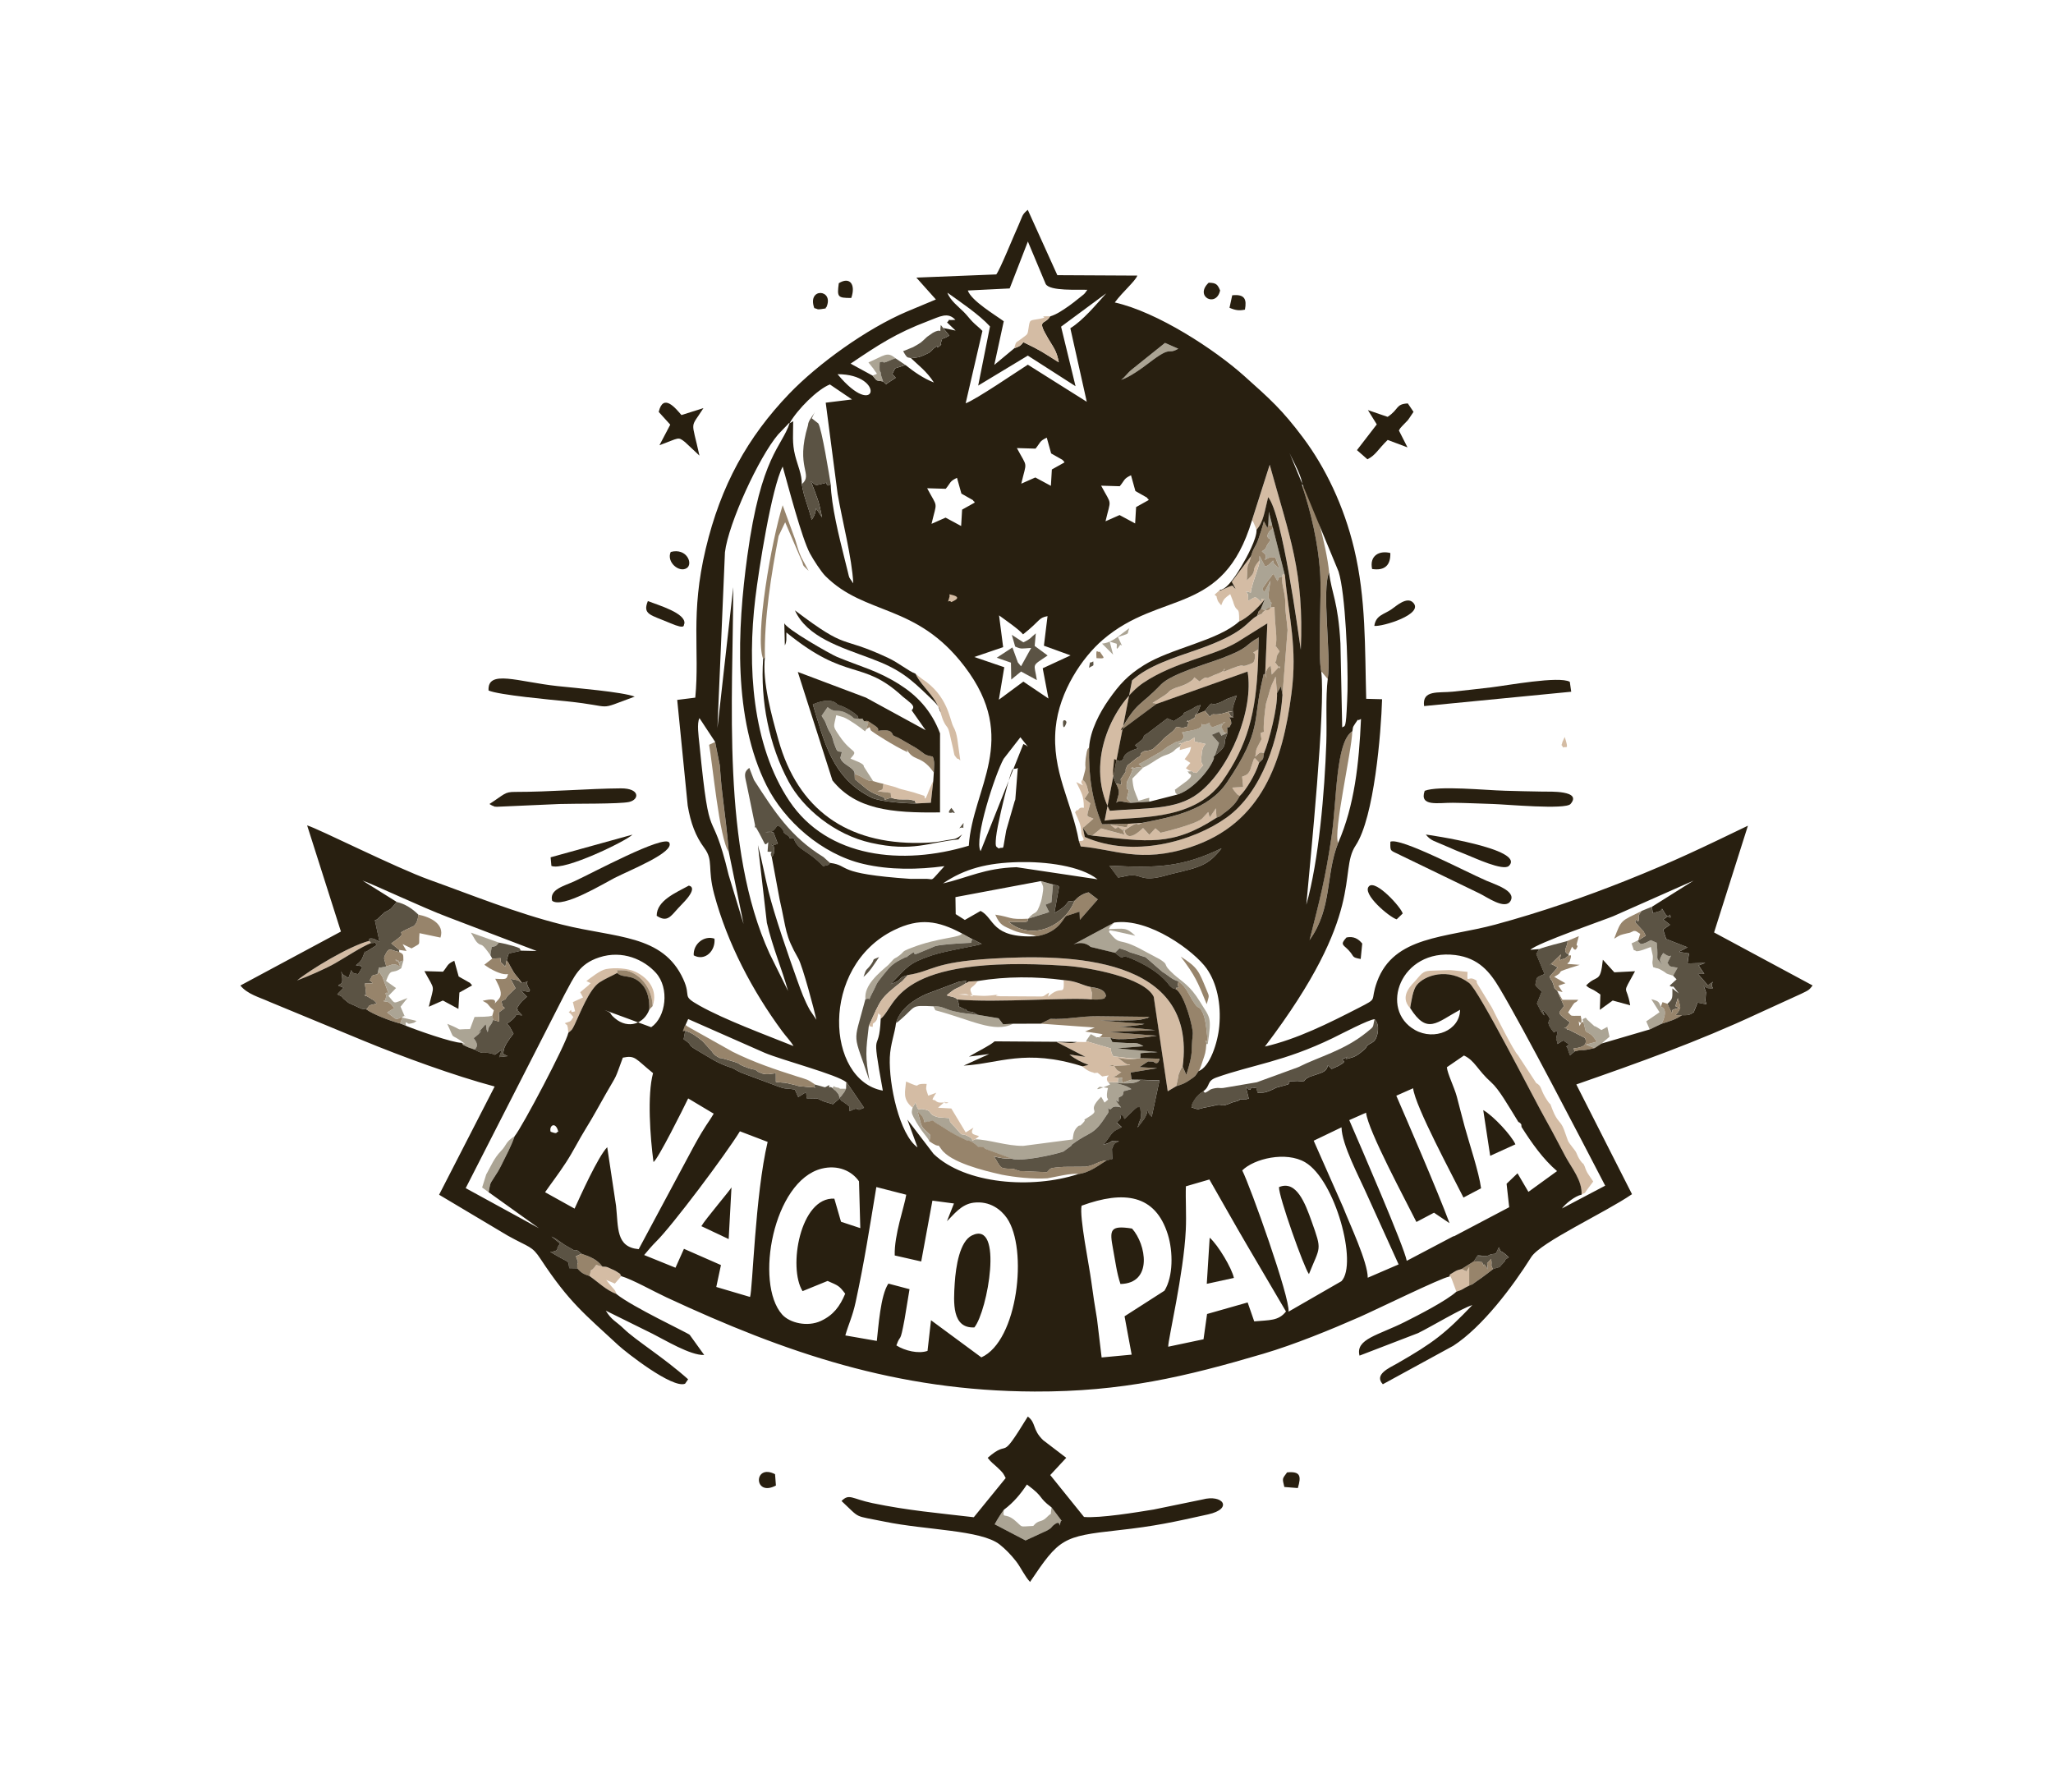 <?xml version="1.0" encoding="UTF-8"?>
<!DOCTYPE svg PUBLIC "-//W3C//DTD SVG 1.1//EN" "http://www.w3.org/Graphics/SVG/1.1/DTD/svg11.dtd">
<!-- Creator: CorelDRAW -->
<svg xmlns="http://www.w3.org/2000/svg" xml:space="preserve" width="78.62mm" height="68.61mm" style="shape-rendering:geometricPrecision; text-rendering:geometricPrecision; image-rendering:optimizeQuality; fill-rule:evenodd; clip-rule:evenodd"
viewBox="0 0 78.62 68.61"
 xmlns:xlink="http://www.w3.org/1999/xlink">
 <defs>
  <style type="text/css">
   <![CDATA[
    .fil4 {fill:#281F10}
    .fil1 {fill:#5B5344}
    .fil3 {fill:#97846B}
    .fil0 {fill:#ABA494}
    .fil2 {fill:#D4BCA4}
   ]]>
  </style>
 </defs>
 <g id="Capa_x0020_1">
  <g id="_589748024">
   <path id="_589749128" class="fil0" d="M42.432 41.441c0.026,0.012 -0.014,-0.033 0.08,0.087 -0.77,0.341 -0.4,0.086 -0.4,0.086l0.317 0.049c-0.081,0.331 -0.015,0.406 -0.014,0.4 0.002,-0.011 0.016,0.027 0.019,0.043l-0.135 0.115 -0.13 -0.224c-0.621,0.624 0.071,0.447 -0.508,0.792 -0.309,0.184 0.022,-0.006 -0.201,0.226 -0.178,0.186 -0.062,-0 -0.209,0.145 -0.163,0.161 -0.156,0.381 -0.17,0.471l-1.893 0.247c-0.639,0.009 -1.339,-0.25 -1.846,-0.251 -0.241,0.11 0.04,0.035 -0.258,-0.114 -0.366,-0.183 -0.123,0.106 -0.516,-0.353l-0.112 -0.116c-0.138,-0.187 -0.021,0.134 -0.1,-0.229l-0.411 -0.029c-0.475,-0.118 -0.164,-0.25 -0.617,-0.318 -0.159,-0.024 -0.153,0.13 -0.269,-0.25l-0.114 0.2c-0.032,0.167 -0.056,0.181 0.046,0.374 0.305,0.579 0.529,0.735 0.603,0.917l0.038 -0.23c-0.417,-0.408 -0.289,-0.205 -0.492,-0.915l0.154 0.16c0.019,0.025 0.035,0.049 0.051,0.073 0.032,0.048 0.045,0.154 0.053,0.182l0.204 -0.033c0.017,-0.004 0.089,-0.029 0.117,-0.037l0.139 0.108c0.405,0.225 0.435,0.314 1.124,0.636 0.014,0.007 0.038,0.02 0.051,0.025 0,0 0.127,-0.042 0.43,0.239l-0.169 0.026c0.405,-0.08 0.426,0.05 0.429,0.051l1.034 0.38c0.359,0.115 1.622,-0.158 1.97,-0.282l0.299 -0.221c0.077,-0.089 -0.122,0.065 0.076,-0.082 0.665,-0.492 0.764,-0.282 1.266,-1.075 0.009,-0.015 0.031,-0.037 0.039,-0.052 0.067,-0.123 0.059,-0.071 0.021,-0.237 0.191,0.17 0.037,-0.151 0.504,-0.02 -0.379,-0.461 -0.114,-0.186 -0.092,-0.22l-0.001 -0.157c0.147,-0.089 0.157,-0.037 0.19,-0.233 0.018,-0.009 0.048,-0.042 0.056,-0.024l0.24 -0.069c-0.184,-0.135 -0.355,-0.165 -0.587,-0.225 0.436,0.003 0.74,0.041 0.929,-0.127l-0.336 -0.004 -0.35 0.115c-0.074,-0.245 0.104,-0.19 -0.132,-0.175 -0.148,0.154 0.201,0.158 -0.418,0.158z"/>
   <path id="_589749656" class="fil0" d="M43.772 29.396c0.295,-0.135 0.456,-0.283 0.703,-0.412 0.144,-0.075 0.229,-0.076 0.37,-0.156 0.197,-0.112 0.095,-0.116 0.344,-0.242 0.177,-0.311 -0.279,0.051 0.14,-0.156 0.338,-0.168 -0.032,0.1 0.424,-0.192l-0.009 0.158 0.421 0.09c-0.13,0.166 -0.127,0.217 -0.158,0.51 -0.012,0.113 -0.013,0.247 0.072,0.301l-0.259 0.3c-0.033,0.008 -0.094,-0.05 -0.101,-0.02 -0.005,0.024 -0.046,-0.033 -0.071,-0.046l-0.181 0.014c0.015,0.016 0.046,0.018 0.049,0.046 0.003,0.024 0.036,0.035 0.04,0.042 0,0.001 0.226,0.052 -0.233,0.365l-0.333 0.245c0.051,0.129 -0.045,0.032 0.088,0.184 0.513,-0.144 1.165,-0.82 1.384,-1.322 0.088,-0.202 -0.076,-0.015 0.066,-0.181l0.154 -0.474 -0.275 -0.314 0.275 -0.119 0.08 0.125c0.001,-0.008 0.004,0.02 0.006,0.03l0.246 -0.117 -0.01 0.033c-0.331,-0.199 0.113,0.369 -0.236,-0.258 0.17,-0.252 0.007,-0.149 0.171,-0.173l-0.516 0.194c-0.114,-0.124 -0.119,-0.116 -0.087,-0.182 -0.142,0.068 -0.295,0.151 -0.344,-0.012 0.183,0.278 -0.405,0.304 -0.724,0.386l0.073 0.135c-0.047,0.22 -0.214,0.191 -0.326,0.244l-0.266 0.149c-0.015,0.01 -0.037,0.024 -0.052,0.035 -0.015,0.011 -0.035,0.027 -0.051,0.038l-0.197 0.147c-0.015,0.008 -0.038,0.017 -0.053,0.025l-0.699 0.401c-0.015,-0.023 -0.057,0.029 -0.086,0.042l0.161 0.135z"/>
   <path id="_589749272" class="fil0" d="M42.695 36.486l0.172 -0.171c0.156,0.05 0.133,0.034 0.274,0.087 0.218,0.082 -0.129,-0.033 0.156,0.07l0.575 0.182 0.643 0.561c0.233,0.135 0.339,0.277 0.615,0.367 0.168,0.121 0.275,0.252 0.391,0.468 0.444,0.824 0.348,0.322 0.545,0.752 0.121,0.264 0.15,0.79 0.184,1.089 -0.174,-0.08 -0.044,-0.055 -0.053,0.087l0.054 -0.001c0.16,-1.069 0.091,-0.982 -0.297,-1.619 -0.385,-0.632 -0.692,-0.767 -1.002,-1.046 -0.503,-0.452 -0.132,-0.317 -0.533,-0.577l-0.617 -0.329c-1.037,-0.579 -0.856,-0.12 -1.341,-0.73 0.13,-0.032 -0.186,-0.095 0.243,-0.018l0.771 0.173c-0.36,-0.338 -0.423,-0.266 -1.015,-0.256 0.03,-0.031 0.054,-0.139 0.07,-0.111l0.14 -0.137 -1.562 0.838c0.417,-0.158 0.651,0.094 0.651,0.094l0.936 0.226z"/>
   <path id="_589750424" class="fil0" d="M48.573 20.08c0.209,0.187 0.2,-0.233 0.157,0.172l-0.105 0.084c-0.221,0.279 0.052,0.319 0.052,0.319 -0.317,0.409 -0.087,0.28 -0.353,0.458 0.16,0.126 0.198,0.169 0.107,0.33l0.17 -0.087c0.098,-0.033 0.001,-0.023 0.234,-0.017l0.169 0.438c-0.407,-0.345 -0.15,-0.18 -0.255,-0.313 -0.094,0.092 -0.176,0.207 -0.302,0.224l-0.214 -0.405 -0.001 0.175c0.058,0.068 -0.309,0.922 -0.331,1.235l-0.186 -0.048c0.1,0.159 0.075,0.067 0.087,0.363 0.281,-0.141 0.235,-0.228 0.498,0.056 0.033,-0.29 -0.036,-0.044 0.146,-0.133l-0.161 0.394c0.122,0.01 0.334,0.138 0.39,-0.138 0.041,-0.2 -0.005,-0.046 -0.049,-0.213 -0.039,-0.15 -0.115,0.157 0.025,-0.74l-0.235 0.444c-0.063,-0.138 -0.046,0.065 -0.052,-0.17l0.208 -0.298c0.017,-0.02 0.043,-0.046 0.061,-0.069l0.116 -0.166c0.016,0.029 0.053,0.03 0.061,0.078l0.111 0.197c0.113,-0.3 0.058,-0.066 0.184,-0.188 0.032,-0.12 0.001,-0.103 0.103,-0.025l-0.617 -2.439 -0.018 0.483z"/>
   <path id="_589750256" class="fil0" d="M32.729 29.641c0.119,0.041 0.115,0.034 0.221,0.085l0.165 0.091c0.157,0.082 0.157,0.091 0.323,0.093l-0.358 -0.556c0.022,-0.116 -0.318,-0.219 -0.512,-0.305 0.332,-0.371 0.066,-0.141 -0.427,-0.876 -0.268,-0.4 -0.214,-0.305 -0.117,-0.788 0.127,0.032 0.276,0.079 0.292,0.085 0.203,0.08 0.671,0.413 0.809,0.535l0.053 -0.083 0.078 -0.251 -0.159 -0.052c-0.143,-0.179 0.035,-0.078 -0.214,-0.099 -0.322,-0.018 -0.057,0.012 -0.425,-0.191 -0.41,-0.227 -0.428,0.015 -0.762,-0.254l-0.23 0.334 0.115 0.181c0.064,0.13 0.052,0.129 0.102,0.249 0.126,0.304 0.119,0.158 0.22,0.483l0.021 0.095c0.15,0.376 0.1,0.349 0.319,0.374l-0.06 0.225c0.002,0.01 0.011,0.035 0.016,0.045 0.106,0.243 0.542,0.335 0.532,0.578z"/>
   <path id="_589750064" class="fil0" d="M38.444 57.812c-0.014,0.019 -0.032,0.043 -0.041,0.056 -0.008,0.012 -0.029,0.039 -0.039,0.054l-0.106 0.162c-0.062,0.098 -0.087,0.14 -0.166,0.285l1.182 0.618 0.82 -0.378c0.24,-0.133 0.121,-0.122 0.321,-0.258 0.251,-0.17 0.107,0.299 0.204,-0.091 0.004,-0.017 0.025,-0.015 0.037,-0.024l-0.386 -0.514c-0.071,0.394 0.068,0.121 -0.188,0.381 -0.208,0.212 -0.3,0.069 -0.513,0.328 -0.591,0.024 -0.347,0.083 -0.739,-0.24 -0.365,-0.282 -0.433,-0.003 -0.387,-0.381z"/>
   <path id="_589750448" class="fil0" d="M33.141 38.259c0.278,-0.086 0.043,0.174 0.272,-0.253 0.196,-0.365 0.086,-0.273 0.397,-0.654 0.279,-0.342 0.356,-0.46 0.835,-0.682 0.262,-0.121 -0.057,0.073 0.111,-0.052 0.464,-0.346 0.068,0.03 0.417,-0.122l0.641 -0.267c0.213,-0.072 1.363,-0.132 1.377,-0.127l0.036 -0.144 -0.388 -0.212c-0.079,0.169 -0.893,0.145 -1.93,0.546 -0.464,0.179 -0.202,0.117 -0.555,0.357l-0.099 0.054c-0.011,0.008 -0.03,0.023 -0.04,0.032 -0.01,0.009 -0.025,0.029 -0.034,0.038l-0.159 0.173c-0.378,0.325 -0.938,0.784 -0.88,1.311z"/>
   <path id="_589750232" class="fil0" d="M17.677 39.931c0.107,0.11 -0.055,0.024 0.204,0.151 0.07,0.035 0.199,0.07 0.294,0.108 0.194,-0.173 0.02,-0.35 -0.034,-0.438l0.182 -0.15c0.352,-0.391 -0.342,0.31 0.278,-0.386 0.012,0.026 0.015,0.073 0.024,0.119 0.003,0.016 0.008,0.081 0.013,0.098l0.042 0.094c0.043,-0.319 0.093,-0.168 0.208,-0.475l-0.035 -0.161c-0.179,0.057 -0.434,0.038 -0.681,0.051l-0.172 0.464c-0.683,0.002 -0.14,0.087 -0.871,-0.2 0.337,0.729 0.041,0.275 0.684,0.769l-0.135 -0.045z"/>
   <path id="_589750352" class="fil0" d="M41.586 39.903c0.03,-0.004 0.073,-0.042 0.091,-0.01l0.87 0.256c-0.018,0.119 0.038,0.209 0.085,0.299 0.38,0.036 0.756,0.114 1.033,0.071 0.055,-0.25 -0.146,-0.164 0.345,-0.217 0.129,-0.014 0.164,0.012 0.32,-0.016l-1.546 -0.143 1.004 -0.08c-0.249,-0.157 -0.286,-0.111 -0.638,-0.124 -0.196,-0.007 -0.364,-0.025 -0.555,-0.038l-0.077 -0.166 -0.573 -0.015 0.098 0.025 -0.27 -0.147 -0.162 0.233c-0.007,0.016 -0.014,0.049 -0.023,0.073z"/>
   <path id="_589749848" class="fil0" d="M14.791 37.005l-0.226 0.047c-0.009,-0.018 -0.039,-0.006 -0.059,-0.005l-0.054 0.258c0.08,-0.041 0.005,-0.209 0.191,0.092l0.219 0.597c-0.251,0.249 0.047,-0.237 -0.087,0.221 -0.054,0.186 -0.012,0.032 -0.089,0.123 0.221,0.038 0.161,0.009 0.285,0.109l0.129 0.15 -0.273 0.172c0.476,0.369 0.298,0.25 0.588,0.173l-0.087 0.249 0.22 0.087 -0.019 -0.115c0.022,0.003 0.057,-0.022 0.067,0 0.028,0.065 0.129,0.035 0.259,-0.001l0.099 -0.068 -0.591 -0.139c0.276,-0.132 0.139,0.044 0.105,-0.109l-0.129 -0.297 0.264 -0.332c-0.603,0.225 -0.437,0.247 -0.728,-0.082l0.291 -0.299 -0.382 -0.272c0.201,-0.544 0.22,-0.228 0.581,-0.489l0.084 -0.293c-0.29,0.048 0.059,0.116 -0.29,0.007l-0.007 -0.049c0.005,0.002 0.036,0.015 0.045,0.026 0.204,0.241 -0.089,-0.297 0.133,0.25 -0.154,-0.076 -0.15,-0.094 -0.29,-0.089l-0.182 0.06c-0.01,-0.019 -0.042,0.015 -0.065,0.018z"/>
   <path id="_589751120" class="fil0" d="M64.074 37.362l0.171 -0.306c-0.42,-0.064 -0.257,-0.051 -0.39,-0.181l0.14 -0.278c-0.124,0.029 -0.162,-0.015 -0.299,-0.105 -0.213,0.318 -0.101,0.287 -0.037,0.448 -0.31,-0.365 -0.127,-0.078 -0.213,-0.84l-0.226 -0.099c-0.145,0.074 -0.237,0.14 -0.389,0.147l-0.123 -0.129 -0.227 0.105 0.088 0.262c0.022,0.007 0.055,-0.003 0.066,0.02 0.038,0.081 0.521,-0.122 0.585,-0.148l0.072 0.33c0.001,0.014 0.004,0.04 0.004,0.055 0.004,0.184 -0.044,0.151 0.01,0.389 0.233,0.085 0.118,0.005 0.321,0.117 0.273,0.15 0.061,0.097 0.447,0.213z"/>
   <path id="_589750904" class="fil0" d="M38.795 39.202l-0.383 0.018 -0.172 -0.227 -0.803 -0.135c-0.309,-0.034 -0.608,-0.063 -0.92,-0.137 -0.342,-0.082 -0.427,-0.203 -0.771,-0.188l0.073 0.152c1.342,0.353 2.248,0.891 2.977,0.517z"/>
   <path id="_589751168" class="fil0" d="M18.712 45.653c0.068,-0.326 0.023,-0.281 0.2,-0.548 0.109,-0.164 0.19,-0.29 0.286,-0.485 0.182,-0.369 0.391,-0.754 0.508,-1.111 -0.367,0.234 -0.276,0.312 -0.535,0.581 -0.246,0.255 -0.378,0.57 -0.518,0.823 -0.008,0.014 -0.024,0.038 -0.032,0.054l-0.158 0.505 0.249 0.181z"/>
   <path id="_589750664" class="fil0" d="M60.634 39.116l0.094 0.381c0.267,0.146 0.264,0.167 0.424,0.393l-0.417 0.111 0.331 0.132 0.265 -0.173 0.306 -0.262 -0.084 -0.377 -0.229 0.121 -0.139 -0.089c-0.007,-0.004 -0.027,-0.017 -0.034,-0.021 -0.173,-0.094 -0.03,-0.001 -0.096,-0.04l-0.281 -0.256c-0.01,-0.038 -0.035,-0.043 -0.053,-0.064 -0.134,0.058 -0.136,0.061 -0.087,0.144z"/>
   <path id="_589750688" class="fil0" d="M42.932 14.546c0.308,-0.09 0.779,-0.429 1.079,-0.658 0.903,-0.691 0.663,-0.275 1.111,-0.533l-0.508 -0.223 -1.274 1.021c-0.197,0.163 -0.239,0.272 -0.408,0.393z"/>
   <path id="_589750712" class="fil0" d="M39.377 35.178l0.801 -0.252 -0.141 -0.283 0.227 -0.093 0.06 -0.678 -0.466 -0.13c0.1,0.208 0.099,0.202 0.087,0.359 -0.005,0.057 -0.046,0.317 -0.08,0.422 -0.202,0.617 -0.21,0.292 -0.488,0.656z"/>
   <path id="_589752008" class="fil0" d="M43.312 30.741l0.712 -0.045c-0.09,-0.138 0.199,-0.218 -0.424,-0.03 -0.153,-0.387 -0.195,-0.413 -0.237,-0.853l0.41 -0.417c-0.325,-0.045 -0.297,0.035 -0.391,0.028 -0.197,-0.015 0.016,-0.028 0.027,-0.041 -0.259,0.726 -0.277,0.386 -0.258,0.86l-0.006 -0.034c0.003,-0.001 0.065,0.024 0.091,0.035l-0.084 0.34 0.162 0.158z"/>
   <path id="_589752032" class="fil0" d="M63.177 39.418l0.45 -0.215c0.029,-0.039 0.293,-0.557 -0.028,-0.655 -0.079,-0.231 -0.121,-0.212 -0.362,-0.287l0.315 0.5 -0.509 0.349 0.133 0.308z"/>
   <path id="_589751912" class="fil0" d="M18.779 36.576l0.052 -0.315c0.171,-0.038 0.162,-0.024 0.273,-0.168l-1.072 -0.381c0.127,0.194 0.174,0.344 0.307,0.432 0.128,0.084 0.087,-0.066 0.44,0.432z"/>
   <path id="_589752056" class="fil0" d="M42.813 24.393c0.508,-0.172 0.323,-0.067 0.433,-0.339 -0.426,0.308 -0.659,0.555 -1.043,0.591l0.424 0.424 -0.131 -0.498 0.256 0.075c0.06,0.021 -0.074,0.388 0.142,0.052 0.013,-0.02 0.046,0.017 0.07,0.021l-0.151 -0.325z"/>
   <path id="_589751480" class="fil0" d="M32.161 42.056l-0.011 0c0.017,-0.022 0.044,-0.082 0.053,-0.066l0.095 -0.125c0.067,-0.1 0.016,-0.003 0.102,-0.176 -0.452,0.006 -0.08,-0.003 -0.37,-0.052 -0.155,-0.027 -0.045,-0.112 -0.148,0.025 0.132,0.144 0.068,0.038 0.152,0.143 0.11,0.139 0.064,0.055 0.129,0.251z"/>
   <path id="_589751624" class="fil1" d="M38.756 44.37c-0.322,0 -0.44,-0.022 -0.688,-0.086 0.268,0.438 0.216,0.444 0.521,0.468 0.457,0.036 0.016,-0.043 0.467,0.092l1.04 0.044 0.069 -0.076c0.079,-0.069 0.011,-0.091 0.573,-0.129l0.838 -0.006c0.396,-0.063 0.452,-0.21 0.815,-0.243l0.201 -0.046 -0.011 -0.392c0.11,-0.244 0.051,-0.178 0.268,-0.287l-0.279 -0.006c-0.078,0.067 -0.207,0.098 -0.32,0.136l0.116 -0.14c0.017,-0.022 0.032,-0.043 0.049,-0.067l0.12 -0.174c0.173,-0.208 0.206,-0.16 0.422,-0.296l-0.165 -0.144c-0.004,-0.017 -0.022,-0.016 -0.033,-0.023 0.189,-0.195 0.177,-0.134 0.132,-0.316 0.17,0.076 0.09,0.048 0.172,0.175l0.327 -0.318c0.015,-0.012 0.033,-0.033 0.047,-0.044 0.171,-0.126 0.047,-0.083 0.228,-0.093 0.048,0.593 0.043,0.257 -0.105,0.785l0.246 -0.319c0.113,-0.202 0.097,-0.164 0.147,-0.385 0.039,0.197 0.022,0.165 0.151,0.291l0.298 -1.397 -0.735 -0.023c-0.19,0.169 -0.493,0.13 -0.929,0.127 0.232,0.06 0.403,0.09 0.587,0.225l-0.24 0.069c-0.007,-0.018 -0.038,0.014 -0.056,0.024 -0.033,0.196 -0.043,0.144 -0.19,0.233l0.001 0.157c-0.022,0.034 -0.287,-0.241 0.092,0.22 -0.467,-0.132 -0.313,0.19 -0.504,0.02 0.038,0.166 0.046,0.114 -0.021,0.237 -0.008,0.015 -0.03,0.037 -0.039,0.052 -0.502,0.793 -0.602,0.584 -1.266,1.075 -0.199,0.147 0.001,-0.008 -0.076,0.082l-0.299 0.221c-0.348,0.124 -1.611,0.397 -1.97,0.282z"/>
   <path id="_589752896" class="fil1" d="M62.859 34.888c-0.009,0.015 -0.103,0.161 -0.104,0.163 -0.008,0.014 0.043,0.362 -0.09,0.165 -0.011,-0.017 -0.033,0.065 -0.05,0.097l0.325 0.354c0.007,0.015 0.07,0.137 0.083,0.162l-0.291 0.185 -0.026 0.005 0.123 0.129c0.152,-0.008 0.244,-0.074 0.389,-0.147l0.226 0.099c0.086,0.762 -0.098,0.475 0.213,0.84 -0.064,-0.161 -0.176,-0.13 0.037,-0.448 0.138,0.09 0.175,0.135 0.299,0.105l-0.14 0.278c0.133,0.13 -0.03,0.117 0.39,0.181l-0.171 0.306 0.132 0.139 -0.267 0.244c0.212,0.132 0.013,-0.157 0.35,0.294l-0.243 -0.191c-0.003,0.337 0.037,0.404 -0.193,0.589l0.172 0.362c0.035,-0.175 -0.043,-0.071 0.066,-0.146l0.197 -0.055c-0.107,-0.122 -0.183,0.087 -0.036,-0.374l0.051 0.131c0.057,0.31 0.066,0.184 -0.024,0.38l-0.114 0.138 0.243 0.001c0.132,-0.001 0.258,0.016 0.378,-0.067 0.178,-0.122 0.032,0.002 0.118,-0.154l0.104 -0.262 0.339 0.067c-0.074,-0.299 -0.04,-0.016 -0.029,-0.308 0.008,-0.222 0.049,-0.045 -0.072,-0.395 0.167,0.107 0.136,0.084 0.347,0.09 -0.066,-0.154 -0.054,-0.116 -0.002,-0.252l-0.192 0.132 -0.373 -0.43 0.239 -0.004 -0.217 -0.321 0.258 -0.102 -0.684 0.025 0.055 -0.385 -0.37 -0.057c0.021,-0.014 0.052,-0.062 0.063,-0.043l0.252 -0.134 -0.819 -0.32 -0.115 -0.356 0.266 -0.188 -0.258 -0.201 0.265 -0.188c-0.023,0.02 0.109,0.242 -0.169,0.011l-0.144 -0.236c-0.139,0.134 0.059,0.042 -0.355,0.17l-0.037 -0.244 -0.398 0.163z"/>
   <path id="_589752416" class="fil1" d="M14.136 36.029l0.071 0.081c0.308,0.007 0.051,-0.103 0.225,0.077l-0.419 0.263c-0.005,0.002 -0.026,-0.009 -0.039,-0.013l-0.075 0.192c-0.009,0.019 -0.016,0.045 -0.026,0.064 -0.097,0.18 -0.148,0.177 -0.242,0.27l0.065 0.01c0.269,0.067 -0.043,-0.122 0.175,0.076l-0.157 0.253c-0.17,-0.037 -0.208,-0.021 -0.261,-0.156l-0.112 0.309c-0.148,-0.127 -0.227,-0.093 -0.274,-0.268 0.094,0.548 0.014,0.434 -0.116,0.551l0.206 0.086 -0.243 0.251c0.275,0.132 0.117,0.048 0.246,0.172l0.14 0.117c0.014,0.01 0.034,0.029 0.049,0.038l0.18 0.084c0.018,0.008 0.041,0.017 0.06,0.025 0.372,0.16 0.084,0.084 0.442,0.142 0.173,-0.194 0.004,-0.123 0.401,-0.226 -0.02,-0.02 -0.088,-0.096 -0.1,-0.111l-0.388 -0.234c0.016,-0.023 0.142,0.335 0.029,-0.421l0.3 -0.01c-0.149,-0.206 -0.16,0 -0.066,-0.199 0.058,-0.122 0.03,-0.092 0.247,-0.146l0.054 -0.258c0.02,-0.002 0.05,-0.013 0.059,0.005l0.226 -0.047c-0.084,-0.322 -0.118,-0.293 -0.029,-0.467 0.152,-0.299 0.197,-0.14 0.522,-0.085l0 -0.079 -0.301 -0.251c0.903,-0.61 -0.136,-0.206 0.806,-0.64 0.009,-0.004 0.031,-0.009 0.038,-0.013 0.007,-0.004 0.024,-0.016 0.029,-0.022 0.122,-0.11 0.157,-0.305 0.161,-0.427 -0.217,-0.219 -0.51,-0.414 -0.829,-0.484 -0.001,0.001 -0.092,0.112 -0.099,0.119l-0.083 0.097c-0.101,0.095 0.027,0.001 -0.16,0.121 -0.017,0.011 -0.043,0.019 -0.06,0.029 -0.016,0.01 -0.041,0.018 -0.057,0.028l-0.294 0.276c-0.011,0.01 -0.053,0.023 -0.081,0.033l0.176 0.82 -0.226 -0.114c-0.258,-0.041 -0.139,0.059 -0.171,0.084z"/>
   <path id="_589752200" class="fil1" d="M46.081 41.786c-0.248,0.123 -0.46,0.468 -0.458,0.615 0.335,0.1 0.172,0.082 0.463,0.018l0.404 -0.082c0.019,-0.004 0.059,-0.019 0.073,-0.022 0.322,-0.065 0.108,0.122 0.629,-0.104l0.203 -0.056c0.188,-0.071 -0.055,-0.065 0.16,-0.06l0.192 -0.006c0.011,-0.026 0.05,-0.009 0.075,-0.013l-0.115 -0.463c0.019,0.022 0.155,0.196 0.19,0.071 0.006,-0.022 0.03,-0.027 0.043,-0.042l0.172 0.025c0.07,0.254 0.006,0.161 0.176,0.172 0.194,0.013 0.46,-0.13 0.508,-0.153 0.018,-0.009 0.037,-0.025 0.055,-0.033l0.469 -0.128c0.183,-0.163 -0.167,-0.098 0.232,-0.127 0.379,-0.028 0.025,0.027 0.217,0.013 0.331,-0.023 0.052,-0.018 0.372,-0.178l0.28 -0.094c0.212,-0.071 0.383,-0.113 0.43,-0.349l0.136 0.143 0.265 -0.118c0.497,-0.271 -0.057,-0.16 0.26,-0.306 0.339,-0.157 -0.329,0.174 0.295,-0.029 0.186,-0.06 0.434,-0.288 0.45,-0.304 0.161,-0.158 -0.018,-0.012 0.101,-0.133 0.111,-0.113 0.191,-0.087 0.294,-0.22 0.097,-0.125 0.215,-0.569 -0.011,-0.797 -0.087,0.339 0.007,0.251 -0.294,0.495 -0.88,0.715 -1.815,0.931 -2.631,1.343l-1.584 0.578 -1.284 0.218c-0.015,0.001 -0.041,0.003 -0.056,0.004 -0.089,0.005 -0.139,-0.015 -0.254,0.005 -0.258,0.046 -0.171,0.076 -0.394,0.177l-0.066 -0.064z"/>
   <path id="_589752872" class="fil1" d="M58.937 36.343c-0.011,0.017 -0.098,0.179 -0.108,0.189l0.317 0.766c-0.329,0.148 -0.29,0.102 -0.336,0.325 -0.025,0.126 -0.05,0.095 0.229,0.347l-0.184 0.455 0.166 0.322c0.323,0.434 -0.177,-0.377 0.232,0.113 0.26,0.311 -0.193,0.127 0.244,0.666l0.155 -0.058 -0.064 0.322c0.004,0.02 0.058,0.103 0.051,0.189l0.221 -0.139 0.226 0.154c-0.064,0.048 -0.172,0.118 -0.081,0.089l0.113 0.329 0.187 -0.152 -0.047 -0.111c0.113,-0.022 0.592,-0.03 0.443,-0.402l-0.605 -0.309c-0.016,-0.005 -0.073,-0.009 -0.083,-0.014l-0.009 -0.043c-0.244,-0.033 -0.087,0.045 0.014,-0.089l0.105 -0.141c-0.529,-0.39 -0.451,-0.325 -0.228,-0.625l-0.262 -0.588 -0.106 -0.1c-0.006,-0.016 -0.011,-0.046 -0.016,-0.062 -0.113,-0.364 -0.094,-0.159 -0.17,-0.383l0.307 -0.344 -0.12 -0.074c-0.185,-0.094 -0.112,-0.052 -0.185,-0.012l0.431 -0.418 -0.044 0.233 0.088 -0.048c0.169,-0.042 0.03,0.016 0.042,0.027l0.21 -0.169 0 -0.042c-0.266,-0.121 -0.032,-0.288 -0.039,-0.516 -0.188,0.057 -0.356,0.094 -0.536,0.142 -0.195,0.052 -0.444,0.123 -0.558,0.172z"/>
   <path id="_589752488" class="fil1" d="M33.141 38.259c-0.01,0.027 -0.024,0.086 -0.028,0.102 -0.453,1.708 -0.453,1.091 0.187,3.036 -0.17,-0.949 -0.145,-1.145 -0.029,-2.109 0.48,-1.062 0.421,-1.036 1.276,-1.714l0.225 -0.237c-0.48,0.137 -0.111,0.142 -0.666,0.349 0.659,-0.682 0.681,-0.793 1.553,-1.093 0.545,-0.188 1.754,-0.369 1.934,-0.447l-0.366 -0.187 -0.036 0.144c-0.014,-0.005 -1.164,0.055 -1.377,0.127l-0.641 0.267c-0.348,0.151 0.047,-0.224 -0.417,0.122 -0.168,0.125 0.151,-0.07 -0.111,0.052 -0.479,0.222 -0.556,0.34 -0.835,0.682 -0.31,0.38 -0.201,0.288 -0.397,0.654 -0.229,0.427 0.006,0.167 -0.272,0.253z"/>
   <path id="_589752224" class="fil1" d="M29.554 32.817c0.117,-0.101 0.101,-0.275 0.08,-0.388 -0.046,-0.243 -0.261,0.052 0.153,-0.118l-0.163 -0.43c-0.143,-0.038 -0.208,-0.059 -0.317,0 0.22,-0.067 0.223,0.078 0.457,-0.258l0.101 0.028c0.155,0.138 0.136,0.196 0.151,0.22 0.004,0.007 0.012,0.029 0.017,0.036l0.146 0.099c0.234,0.209 -0.022,-0.026 0.067,0.097l0.146 -0.009c0.174,0.498 0.523,0.432 1.131,1.079 0.362,-0.101 0.124,-0.007 0.267,-0.126l-0.255 -0.229c-1.262,-0.775 -1.875,-1.735 -2.66,-2.95l-0.181 -0.466c-0.239,0.187 -0.163,0.321 -0.095,0.657l0.317 1.545c0.087,0.313 -0.107,-0.163 0.043,0.093 0.387,0.658 0.294,0.725 0.462,0.551l-0.027 0.365c0.332,0.021 0.026,-0.036 0.161,0.204z"/>
   <path id="_589752272" class="fil1" d="M18.887 39.053c-0.115,0.307 -0.165,0.156 -0.208,0.475l-0.042 -0.094c-0.004,-0.016 -0.01,-0.082 -0.013,-0.098 -0.008,-0.046 -0.012,-0.093 -0.024,-0.119 -0.62,0.696 0.074,-0.005 -0.278,0.386l-0.182 0.15c0.054,0.087 0.228,0.264 0.034,0.438 0.34,0.201 0.327,0.084 0.588,0.138 0.287,0.06 0.05,0.143 0.454,-0.132l-0.103 0.282 0.325 -0.037c-0.289,-0.137 -0.162,-0.117 -0.156,-0.193 0.014,-0.189 0.223,-0.47 0.38,-0.668 -0.146,-0.249 -0.12,-0.27 -0.253,-0.379 0.551,-0.363 0.154,-0.365 0.584,-0.321l-0.142 -0.154c-0.159,-0.217 0.043,0.16 -0.05,-0.129 0.145,-0.242 0.18,-0.256 0.378,-0.431l-0.237 -0.247c0.458,0.092 0.246,0.092 0.352,-0.012 -0.306,-0.421 0.161,-0.371 -0.306,-0.265 -0.283,-0.18 0.056,-0.052 -0.439,-0.165l0.177 0.332c0.003,-0.008 0.01,0.024 0.012,0.036l-0.293 0.283c-0.159,0.175 0.043,0.061 -0.24,0.21 0.048,0.213 0.012,0.175 0.128,0.258l-0.234 0.176 0.015 0.315c0,-0.007 0.004,0.022 0.004,0.033l-0.231 -0.069z"/>
   <path id="_589753472" class="fil1" d="M32.161 42.056c-0.065,-0.196 -0.018,-0.112 -0.129,-0.251 -0.084,-0.105 -0.02,0.001 -0.152,-0.143 -0.154,-0.121 -0.124,0.105 -0.124,-0.114 -0.184,0.098 -0.137,0.092 -0.225,0.07l-0.311 -0.087c-0.212,0.144 0.382,0.128 -0.356,0.085 -0.009,-0.001 -0.035,-0.004 -0.044,-0.005l-0.184 -0.017c-0.008,-0.001 -0.033,-0.005 -0.041,-0.006 -0.197,-0.038 -0.044,-0.015 -0.098,-0.028 -0.644,-0.156 -0.293,-0.068 -0.785,-0.13l-0.001 -0.333c-0.302,0.033 -0.269,0.057 -0.496,0.019l-0.18 -0.073c-0.264,-0.187 0.045,-0.032 -0.258,-0.111 -0.022,-0.006 -0.096,-0.026 -0.12,-0.035 -0.665,-0.238 0.047,-0.086 -1.082,-0.394 -0.018,-0.005 0.134,0.09 -0.086,-0.031 -0.179,-0.099 -0.209,-0.194 -0.223,-0.208l-0.36 -0.397c-0.238,-0.189 -0.398,-0.314 -0.664,-0.401l-0.063 0.328c0.424,0.276 0.048,0.151 0.531,0.432 0.578,0.336 0.75,0.482 1.318,0.666 0.008,0.003 0.029,0.009 0.036,0.012 0.008,0.004 0.027,0.017 0.036,0.021 0.018,0.009 0.175,0.102 0.265,0.142l1.337 0.5c0.022,0.009 0.045,0.017 0.067,0.026 0.026,0.01 0.167,0.059 0.193,0.066 0.131,0.034 0.283,0.035 0.3,0.036l0.157 0.023c0.004,0.002 0.02,0.01 0.023,0.013l0.126 0.279 0.302 -0.19 0.02 0.236c0.593,0.017 0.292,-0.026 0.664,0.122l0.342 0.105 0.265 -0.228z"/>
   <path id="_589753304" class="fil1" d="M42.74 30.008l0.201 0.034c-0.028,-0.266 -0.037,-0.186 0.011,-0.257 0.32,-0.473 0.048,-0.096 0.2,-0.43 0.006,-0.013 0.019,-0.036 0.026,-0.049l0.359 -0.282c0.281,-0.131 0.007,-0.127 0.278,-0.259 0,-0 0.206,-0.006 0.345,-0.09l0.3 -0.275c0.223,-0.273 0.49,-0.358 0.585,-0.569 0.3,0.045 0.197,0.056 0.43,-0.01l0.031 -0.139c0.049,-0.224 -0.162,0.047 0.033,-0.079 0.335,-0.216 0.136,0.011 0.252,-0.247 0.009,-0.017 0.03,-0.059 0.035,-0.046 0.023,0.061 0.144,-0.285 0.153,-0.314 -0.107,0.03 -0.118,0.024 -0.231,0.086 -0.022,0.012 -0.094,0.06 -0.114,0.073l-0.29 0.141c-0.102,0.104 0.164,-0.027 -0.398,0.318l-0.245 -0.108 -0.743 0.566c-0.363,0.216 0.094,0.048 -0.499,0.468 0.015,0.014 0.042,0.018 0.046,0.042l0.076 0.07c-0.792,0.251 -0.398,0.436 -0.713,0.499l-0.2 -0.084c-0.037,0.469 -0.103,0.592 0.072,0.942z"/>
   <path id="_589752920" class="fil1" d="M35.082 30.765c-0.126,-0.151 0.131,-0.058 -0.233,-0.146 -0.05,-0.012 -0.223,-0.007 -0.276,-0.008 -0.179,-0.001 -0.272,-0.001 -0.445,-0.068 -0.501,0.153 -0.047,0.074 -0.366,-0.044 -0.539,-0.199 -0.504,-0.246 -1.026,-0.662l-0.007 -0.196c0.01,-0.244 -0.426,-0.336 -0.532,-0.578 -0.004,-0.01 -0.013,-0.035 -0.016,-0.045l0.06 -0.225c-0.219,-0.025 -0.169,0.002 -0.319,-0.374l-0.021 -0.095c-0.101,-0.326 -0.093,-0.18 -0.22,-0.483 -0.05,-0.12 -0.038,-0.119 -0.102,-0.249l-0.115 -0.181 0.23 -0.334c0.334,0.269 0.352,0.027 0.762,0.254 0.368,0.203 0.102,0.173 0.425,0.191 -0.117,-0.205 0.089,0.006 -0.16,-0.211 -0.02,-0.017 -0.087,-0.06 -0.11,-0.075 -0.295,-0.2 -0.516,-0.241 -0.54,-0.257 -0.002,-0.001 -0.203,-0.328 -0.943,-0.008 0.438,1.454 0.751,2.833 2.249,3.57 0.33,0.163 1.328,0.226 1.705,0.224z"/>
   <path id="_589753496" class="fil1" d="M42.478 33.148l0.337 0.454c0.029,-0.001 0.181,-0.028 0.202,-0.034 0.768,-0.205 0.531,0.287 1.71,-0.068l0.128 -0.033c1.098,-0.259 1.413,-0.325 1.922,-0.985 -1.51,0.728 -2.452,0.761 -4.3,0.665z"/>
   <path id="_589753568" class="fil1" d="M39.188 24.595l-0.44 -0.285 0.128 0.448c0.245,0.11 0.248,0.073 0.613,0.053l-0.388 0.702 -0.122 -0.148 -0.208 -0.573 -0.601 0.394 0.544 0.188 0.012 0.647 0.375 -0.306 0.606 0.327c-0.103,-0.674 -0.228,-0.506 0.412,-0.942l-0.496 -0.366 0.043 -0.482c-0.191,0.154 -0.187,0.212 -0.479,0.345z"/>
   <path id="_589753136" class="fil1" d="M34.312 39.177c0.138,-0.097 0.009,0.008 0.162,-0.122 0.63,-0.54 0.372,-0.565 1.272,-0.521 0.344,-0.015 0.429,0.106 0.771,0.188 0.312,0.074 0.612,0.103 0.92,0.137 -0.2,-0.117 -0.169,-0.109 -0.383,-0.126 -0.118,-0.144 -0.074,-0.059 -0.138,-0.093 -0.391,-0.21 -0.094,0.024 -0.254,-0.366 -0.082,-0.11 -0.275,-0.105 -0.407,-0.162 0.433,-0.362 0.273,-0.165 0.738,-0.465 -0.123,-0.057 0.265,-0.12 -0.262,-0.057l-1.272 0.481c-0.412,0.183 -1,0.552 -1.148,1.106z"/>
   <path id="_589753976" class="fil1" d="M39.377 35.178c-0.064,0.121 0.126,0.153 -0.757,0.118 0.848,0.735 2.126,0.22 2.532,-0.802l-0.242 0.026c-0.134,0.22 -0.327,0.327 -0.533,0.441l0.18 -0.999c-0.092,-0.104 -0.074,-0.03 -0.233,-0.09l-0.06 0.678 -0.227 0.093 0.141 0.283 -0.801 0.252z"/>
   <path id="_589753688" class="fil1" d="M42.695 36.486c0.464,0.387 0.106,-0.003 0.624,0.219 0.527,0.225 1.041,0.52 1.393,0.937 0.009,0.01 0.064,0.098 0.119,0.141 0.162,0.126 -0.042,-0.005 0.212,0.107l0 -0.066c0.197,0 0.014,0.027 0.086,-0.241 -0.277,-0.09 -0.382,-0.232 -0.615,-0.367l-0.643 -0.561 -0.575 -0.182c-0.285,-0.103 0.062,0.012 -0.156,-0.07 -0.14,-0.053 -0.118,-0.037 -0.274,-0.087l-0.172 0.171z"/>
   <path id="_589754216" class="fil1" d="M22.108 48.567c-0.02,-0.338 0.1,-0.079 -0.053,-0.46l0.212 -0.098c-0.254,-0.233 -0.165,-0.085 -0.297,-0.139l-0.359 -0.207c-0.044,-0.031 -0.087,-0.063 -0.15,-0.106 -0.171,-0.117 -0.171,-0.123 -0.343,-0.208l0.325 0.268 -0.097 0.158c-0,0 0.052,0.158 -0.278,0.158 0.767,0.479 0.681,0.271 0.729,0.628l0.311 0.006z"/>
   <path id="_589754120" class="fil1" d="M46.142 27.218l0.194 0.234c0.153,-0.214 0.076,0.011 0.658,-0.181 0.051,-0.017 0.411,-0.01 0.032,-0.042 0.206,0.36 0.044,0.14 0.211,0.24 -0.054,-0.447 -0.05,-0.289 0.128,-0.841l-0.369 0.132c-0.838,0.469 -0.409,-0.117 -0.854,0.458z"/>
   <path id="_589754096" class="fil1" d="M18.779 36.576l0.071 0.129 0.325 -0.014c-0.005,0.077 0,0.148 0.01,0.16l0.168 0.166 0.049 -0.246c0.069,-0.221 0.002,-0.051 0.081,-0.26l0.478 -0.106c-0.145,-0.159 0.057,-0.031 -0.154,-0.132 -0.021,-0.01 -0.166,-0.052 -0.193,-0.06 -0.196,-0.058 -0.309,-0.082 -0.511,-0.119 -0.111,0.145 -0.102,0.131 -0.273,0.168l-0.052 0.315z"/>
   <path id="_589720880" class="fil1" d="M56.438 48.301l0.321 0.031c0.147,0.39 -0.025,-0.018 0.107,0.112l0.107 0.161c-0,-0.303 -0.108,-0.134 0.13,-0.397 0.05,0.282 -0.044,0.202 0.075,0.389 0.432,-0.159 0.119,0.034 0.348,-0.192 0.245,-0.241 -0.021,-0.085 0.253,-0.258 -0.39,-0.375 -0.262,-0.098 -0.382,-0.384l-0.097 0.202c-0.002,-0.012 -0.015,0.03 -0.022,0.044l-0.163 0.018c-0.009,0.002 -0.034,0.011 -0.043,0.014l-0.083 0.04c-0.216,0.053 0.082,0.017 -0.155,0.015 -0.637,-0.006 0.243,-0.017 -0.248,-0.021l-0.149 0.228z"/>
   <path id="_589721144" class="fil1" d="M32.399 41.69c-0.086,0.173 -0.035,0.076 -0.102,0.176l-0.095 0.125c-0.009,-0.016 -0.036,0.043 -0.053,0.066 0.136,0.194 0.039,0.04 0.213,0.19 0.017,0.014 0.043,0.021 0.058,0.035 0.214,0.21 0.075,-0.053 0.115,0.272l0.152 -0.074c0.014,-0.004 0.044,-0.015 0.058,-0.017 0.395,-0.078 -0.105,0.012 0.108,0.021 0.06,0.003 -0.031,0.053 0.235,-0.063l-0.626 -0.917c-0.009,-0.038 -0.035,-0.041 -0.053,-0.062l-0.01 0.248z"/>
   <path id="_589720760" class="fil1" d="M46.527 28.925c0.141,-0.102 0.302,-0.242 0.356,-0.376 0.023,-0.056 0.027,-0.196 0.031,-0.217 0.004,-0.024 0.061,-0.173 0.099,-0.276l-0.246 0.117c-0.002,-0.01 -0.005,-0.038 -0.006,-0.03l-0.08 -0.125 -0.275 0.119 0.275 0.314 -0.154 0.474z"/>
   <path id="_589720904" class="fil1" d="M33.067 37.407c0.253,-0.209 0.391,-0.456 0.599,-0.76 -0.345,0.141 -0.116,0.033 -0.333,0.316 -0.175,0.228 -0.146,0.085 -0.266,0.445z"/>
   <path id="_589721288" class="fil1" d="M40.706 27.66c-0.003,0.344 0.101,0.119 0.131,0.022 0.028,-0.089 -0.129,-0.171 -0.131,-0.022z"/>
   <path id="_589721120" class="fil1" d="M36.431 30.935c-0.207,0.254 -0.01,0.172 0,0.192 0.04,-0.076 0.271,0.153 0,-0.192z"/>
   <path id="_589720712" class="fil1" d="M41.704 25.571c0.188,-0.119 0.177,-0.03 0.163,-0.245 -0.169,0.111 -0.099,-0.083 -0.163,0.245z"/>
   <path id="_589722176" class="fil1" d="M36.901 31.511l-0.164 0.206c0.239,-0.106 0.123,0.156 0.164,-0.206z"/>
   <path id="_589721936" class="fil2" d="M34.772 37.336l-0.225 0.237c-0.855,0.679 -0.796,0.652 -1.276,1.714 0.194,0.032 0.141,0.085 0.155,-0.085 0.185,-0.127 0.154,-0.177 0.209,-0.401 0.18,0.191 0.06,-0.101 0.089,0.209 0.629,-0.494 0.472,-2.469 7.079,-2.029 0.898,0.06 3.016,0.448 3.376,1.188l0.536 3.618 0.328 -0.195c0.031,-0.123 0.057,-0.279 0.081,-0.373 0.035,-0.133 -0.069,0.139 0.037,-0.142 0.079,-0.21 0.091,-0.183 0.127,-0.241 0.554,-4.221 -4.326,-4.31 -7.309,-4.129 -2.298,0.14 -2.236,0.473 -3.208,0.627z"/>
   <path id="_589721744" class="fil2" d="M49.113 26.609c-0.111,1.642 -0.783,3.732 -2.143,4.699 -1.293,0.92 -3.575,1.557 -5.428,0.741l-0.074 -0.349c0.018,-0.013 0.046,-0.057 0.054,-0.041l0.35 -0.309c-0.278,-0.138 -0.287,0.025 -0.12,-0.589l-0.22 -0.172 0.156 -0.236c-0.009,-0.027 -0.062,-0.241 -0.072,-0.265 -0.077,-0.183 -0.057,-0.121 -0.159,-0.23 -0.186,0.159 0.281,0.342 -0.24,0.09 0.203,0.43 0.287,0.511 0.29,0.985 -0.229,-0.047 -0.205,0.146 -0.244,0.087 -0.02,-0.03 -0.065,0.055 -0.094,0.085 0.114,0.261 0.242,0.485 0.24,0.777 -0.001,0.19 0.254,0.324 -0.092,0.324l0.072 0.207c1.282,0.1 2.28,0.658 4.201,0.026 2.753,-0.907 3.531,-3.284 3.87,-5.896 0.231,-1.774 -0.101,-2.849 -0.252,-4.508 -0.102,-0.078 -0.07,-0.095 -0.103,0.025 -0.041,0.37 0.119,0.59 0.114,1.06 -0.004,0.375 0.068,0.629 0.088,1.004l-0.195 2.484z"/>
   <path id="_589722128" class="fil2" d="M48.135 23.587c-0.408,0.233 -0.426,0.643 -2.265,1.285 -0.949,0.331 -1.897,0.62 -2.516,1.185l-1.051 5.37c0.987,-0.188 3.365,0.105 4.498,-1.496 0.964,-1.364 1.308,-2.62 1.378,-4.622l0.015 -0.448c-0.388,0.257 -0.087,0.008 -0.135,0.318 -0.032,0.207 -0.063,0.199 -0.232,0.267 -0.439,0.175 0.063,-0.159 -0.96,0.279 -0.048,-0.207 0.263,-0.092 -0.358,0.12 -0.008,0.003 -0.027,0.013 -0.034,0.016l-0.231 0.101c-0.066,0.008 -0.021,-0.101 -0.308,0.134l-0.202 -0.16c-0.01,0.023 -0.026,0.058 -0.035,0.067 -0.006,0.005 -0.025,0.028 -0.033,0.035 -0.27,0.22 -0.555,0.259 -0.709,0.329 -0.272,0.123 -0.097,0.089 -0.394,0.282 -0.648,0.42 -0.389,0.201 -0.284,0.313l3.498 -1.243c0.249,1.451 -0.666,3.736 -1.896,4.67 -0.843,0.64 -2.001,0.544 -3.379,0.662 -1.006,-1.97 0.231,-4.197 1.287,-4.904 1.214,-0.812 2.668,-1.006 3.602,-1.56l1.143 -0.716 -0.082 1.915 0.056 0.188c-0.04,-0.262 -0.07,-0.098 -0.013,-0.275 0.008,-0.024 0.051,-0.104 0.064,-0.123l0.104 -0.086 0.041 0.343 0.304 -0.324c-0.008,0.044 0.09,0.23 -0.178,-0.147l0.042 -0.06c0.022,-0.201 0.02,-0.189 0.135,-0.366 -0.001,0.003 -0.001,0.008 -0.001,0.01l-0.163 -0.225 0.001 0.088c0.09,-0.437 -0.024,-0.711 -0.036,-1.566 -0.299,0.048 -0.177,0.004 -0.367,0.14 -0.257,0.184 0.129,0.006 -0.304,0.206z"/>
   <path id="_589722080" class="fil2" d="M53.999 38.598c0.046,-0.256 0.102,-0.688 0.252,-0.874 0.305,-0.38 1.199,-0.683 2.003,-0.085 0.386,0.287 2.476,4.43 2.974,5.305 0.235,0.414 0.47,0.882 0.719,1.344 0.232,0.431 0.651,0.926 0.616,1.46 0.241,-0.15 0.032,0.046 0.254,-0.244l0.196 -0.261c-0.183,-0.28 -0.238,-0.311 -0.326,-0.576l-0.043 -0.091c-0.005,-0.007 -0.026,-0.021 -0.032,-0.029 -0.008,-0.009 -0.03,-0.027 -0.039,-0.037 -0.182,-0.226 -0.167,-0.331 -0.258,-0.452 -0.341,-0.451 -0.206,-0.226 -0.421,-0.801 -0.131,-0.351 -0.249,-0.269 -0.441,-0.764 -0.151,-0.391 -0.017,-0.078 -0.208,-0.365 -0.253,-0.38 -0.194,-0.492 -0.347,-0.613 -0.012,-0.009 -0.052,-0.033 -0.067,-0.041l-0.702 -1.071c-0.153,-0.137 -0.888,-1.597 -0.994,-1.816l-0.493 -0.806c-0.21,-0.307 0.019,-0.166 -0.162,-0.27 -0.271,-0.156 -0.307,0.192 -0.28,-0.295 -0.958,-0.105 -0.505,-0.065 -1.309,-0.05 -0.364,0.007 -0.401,0.047 -0.668,0.366 -0.124,0.148 -0.668,0.593 -0.225,1.068z"/>
   <path id="_589721816" class="fil2" d="M47.946 19.925c0.073,0.098 0.024,0.01 0.093,0.165 0.172,0.384 -0.055,-0.079 0.08,0.199 0.269,-0.298 0.306,-0.687 0.447,-1.251 0.547,0.656 1.144,5.139 1.251,5.846 0.128,-3.007 -0.424,-4.3 -1.191,-7.086l-0.679 2.128z"/>
   <path id="_589722608" class="fil2" d="M41.455 40.834c0.001,0.001 0.176,0.201 0.456,0.245 0.309,0.05 -0.327,-0.017 0.123,0.001l0.175 0.14c0.522,-0.079 0.04,-0.056 0.224,0.221 0.619,0 0.27,-0.004 0.418,-0.158l-0.226 -0.048c0.028,-0.008 0.101,-0.032 0.118,-0.042l0.199 -0.14c-0.348,-0.091 -0.15,-0.369 -0.487,-0.224l0.826 -0.046c-0.023,-0.011 -0.057,-0.043 -0.071,-0.025 -0.033,0.042 -0.35,-0.213 -0.403,-0.261 0.389,0.098 0.642,0.056 0.858,0.022 -0.276,0.043 -0.653,-0.035 -1.033,-0.071 -0.047,-0.09 -0.103,-0.18 -0.085,-0.299l-0.87 -0.256c-0.018,-0.032 -0.061,0.006 -0.091,0.01l-0.348 -0.006c-0.198,0.09 -0.473,0.012 -0.78,0.001l1.109 0.572 -0.614 -0.09c0.242,0.19 0.46,0.294 0.735,0.399l-0.233 0.055z"/>
   <path id="_589722200" class="fil2" d="M36.994 37.647c-0.465,0.3 -0.305,0.104 -0.738,0.465 0.132,0.057 0.324,0.052 0.407,0.162 1.517,0.135 4.351,-0.095 5.14,-0l0.015 -0.254c-0,-0.003 -0.063,-0.206 -0.068,-0.227 -0.324,-0.069 -0.504,-0.222 -1.014,-0.26 0.02,0.686 -0.077,0.133 -0.6,0.637l0.038 -0.166c-0.198,0.128 -0.186,0.16 -0.354,0.153l-1.515 -0.009c-0.443,-0.017 0.243,-0.099 -0.329,-0.032 -0.391,0.045 -0.519,-0.004 -1.268,-0.033 0.361,-0.025 0.238,-0.033 0.549,0.072 -0.175,-0.359 -0.086,-0.28 0.089,-0.465l0.102 -0.123 -0.346 0.021 -0.106 0.059z"/>
   <path id="_589722488" class="fil2" d="M46.717 22.59l-0.205 0.183c0.023,0.018 0.077,0.06 0.083,0.075 0.002,0.006 -0.003,0.029 0,0.037 0.064,0.161 -0.006,0.081 0.172,0.295 0.082,-0.222 0.107,-0.236 0.218,-0.334l0.127 -0.096 0.109 0.28c0.144,0.523 0.243,0.086 0.232,0.767 0.281,-0.096 0.804,-0.586 0.992,-0.868 -0.182,0.089 -0.113,-0.157 -0.146,0.133 -0.263,-0.283 -0.216,-0.197 -0.498,-0.056 -0.012,-0.297 0.013,-0.204 -0.087,-0.363l0.186 0.048c0.021,-0.313 0.389,-1.167 0.331,-1.235 -0.398,0.468 -0.004,0.325 -0.483,0.765 0.036,-0.917 0.028,-0.368 0.159,-0.926l-0.736 0.983 0.145 0.265c-0.179,-0.098 0.064,-0.23 -0.599,0.081l0.001 -0.035z"/>
   <path id="_589722320" class="fil2" d="M34.945 42.416l0.114 -0.2c0.116,0.381 0.111,0.227 0.269,0.25 0.454,0.068 0.142,0.2 0.617,0.318l0.411 0.029c0.078,0.363 -0.039,0.043 0.1,0.229l0.112 0.116c0.393,0.459 0.15,0.17 0.516,0.353 0.297,0.149 0.016,0.224 0.258,0.114l0.151 -0.113c-0.125,-0.075 -0.393,-0.04 -0.212,-0.332l-0.299 0.182 -0.551 -0.916 -0.51 -0.029 0.336 -0.293c-0.297,0.232 0.383,0.051 -0.173,0.095 -0.123,0.01 -0.195,-0.008 -0.259,-0.071 -0.081,-0.079 -0.215,0.075 0.029,-0.304l-0.307 0.112c-0.095,-0.29 -0.09,-0.219 -0.06,-0.45 -0.611,-0.029 -0.076,0.214 -0.79,-0.091 -0.031,0.393 -0.148,0.671 0.247,1z"/>
   <path id="_589722824" class="fil2" d="M43.737 31.509l-0.527 0.034c-0.146,0.18 0.166,0.157 -0.685,0.047 0.277,0.227 0.163,0.095 0.263,0.117 0.021,0.004 -0.118,-0.153 0.17,0.061 0.243,0.18 -0.085,-0.258 0.104,0.198l-0.898 -0.244 -0.338 0.274c2.114,0.231 3.056,0.43 4.758,-0.683l-0.024 -0.36 -0.239 0.349 -0.056 -0.208 -0.228 0.246c-0.215,0.204 -1.276,0.474 -1.597,0.55l-0.197 -0.172 -0.234 0.248 -0.239 -0.261c-0.654,0.637 -0.699,0.097 -0.708,0.089 0.684,-0.461 0.343,-0.105 0.673,-0.284z"/>
   <path id="_589722704" class="fil2" d="M21.764 39.55c0.147,-0.13 0.13,-0.09 0.24,-0.314 0.192,-0.391 0.554,-1.357 0.954,-1.618 0.227,-0.148 0.445,-0.231 0.671,-0.357 0.082,-0.161 -0.185,-0.102 0.212,-0.107 0.455,-0.007 1.131,0.508 1.152,1.371 0.217,-0.624 -0.182,-1.093 -0.668,-1.317 -0.295,-0.136 -0.778,-0.163 -1.116,-0.1 -0.225,0.042 -0.564,0.32 -0.754,0.458l0.171 0.086c-0.02,0.018 -0.052,0.016 -0.061,0.053l-0.346 0.289 0.11 0.2 -0.39 0.178 0.085 0.353c-0.163,0.037 -0.124,0.056 -0.159,-0.056l-0.086 0.102c0.027,0.003 0.059,0.031 0.069,0.043l0.11 0.13c-0.13,0.177 -0.034,0.139 -0.328,0.235 0.121,0.138 0.052,-0.036 0.114,0.166 0.001,0.002 0.018,0.177 0.02,0.206z"/>
   <path id="_589723280" class="fil2" d="M48.405 28.839c0.194,-0.461 0.525,-1.739 0.499,-2.3l-0.056 -0.633 -0.15 0.324c-0.049,0.129 -0.072,0.206 -0.122,0.391 -0.015,0.056 -0.093,0.31 -0.093,0.313 -0.045,0.237 -0.117,0.935 -0.08,1.09l-0.127 0.039c0.029,0.362 0.078,0.134 -0.094,0.483 -0.101,0.204 -0.063,0.124 -0.112,0.428 0.209,-0.198 0.177,-0.17 0.335,-0.137z"/>
   <path id="_589723208" class="fil2" d="M36.017 27.276c0.032,0.107 0.071,0.243 0.111,0.33 0.145,0.315 0.165,0.136 0.259,0.579 0.034,0.16 0.068,0.304 0.116,0.505 0.002,0.008 0.039,0.205 0.052,0.231 0.013,0.026 0.038,0.049 0.051,0.07 0.015,0.024 0.064,0.083 0.077,0.066 0.015,-0.019 0.062,0.044 0.093,0.067 -0.116,-0.763 -0.102,-1.001 -0.266,-1.297 -0.143,-0.258 -0.195,-1.186 -1.218,-1.843l-0.233 -0.185c0.244,0.52 0.75,0.821 0.958,1.478z"/>
   <path id="_589723352" class="fil2" d="M33.831 30.015c-0.052,0.288 0.014,0.186 -0.226,0.287l0.504 0.06 0.018 0.183c0.173,0.068 0.266,0.068 0.445,0.068 0.054,0 0.227,-0.004 0.276,0.008 0.364,0.088 0.107,-0.005 0.233,0.146l0.566 -0.029 0.092 -0.837 -0.145 0.316c-0.227,0.619 -0.165,0.253 -0.199,0.257l-0.412 -0.133c-0.318,-0.089 -0.456,-0.113 -0.541,-0.143 -0.053,-0.019 -0.144,-0.054 -0.155,-0.058l-0.456 -0.124z"/>
   <path id="_589723496" class="fil2" d="M45.19 28.586l-0.012 0.136 0.435 -0.121c-0.072,0.268 -0.023,0.158 -0.246,0.468l0.219 0.146 -0.172 0.201c0.102,0.07 0.122,0.101 0.234,0.115 0.025,0.013 0.066,0.07 0.071,0.046 0.006,-0.03 0.067,0.028 0.101,0.02l0.259 -0.3c-0.086,-0.054 -0.084,-0.188 -0.072,-0.301 0.031,-0.293 0.028,-0.344 0.158,-0.51l-0.421 -0.09 0.009 -0.158c-0.456,0.291 -0.086,0.024 -0.424,0.192 -0.418,0.207 0.037,-0.155 -0.14,0.156z"/>
   <path id="_589723520" class="fil2" d="M22.578 48.865c0.328,0.227 0.629,0.536 1.034,0.688 -0.083,-0.222 -0.082,-0.134 -0.396,-0.54l0.33 0.137 0.244 -0.281c-0.114,-0.135 0.093,0 -0.202,-0.19 -0.05,-0.032 -0.117,-0.057 -0.176,-0.084 -0.18,-0.08 -0.144,-0.088 -0.345,-0.091l-0.235 -0.068c-0.261,0.385 -0.154,-0.009 -0.255,0.43z"/>
   <path id="_589723640" class="fil2" d="M14.206 36.11l-0.071 -0.081c-0.761,0.196 -2.255,1.103 -2.758,1.514 0.408,-0.151 1.096,-0.451 1.455,-0.657 0.467,-0.268 0.971,-0.61 1.374,-0.776z"/>
   <path id="_589723064" class="fil2" d="M55.972 48.594c-0.141,0.043 -0.159,0.034 -0.295,0.117 -0.318,0.197 -0.055,0.022 -0.195,0.179 0.194,0.015 -0.01,-0.108 0.108,0.076l0.182 0.494c0.297,-0.091 0.207,-0.101 0.49,-0.232l0.001 -0.705 -0.107 0.161 -0.184 -0.089z"/>
   <path id="_589723976" class="fil2" d="M47.474 30.48c0.235,-0.213 0.617,-0.845 0.744,-1.275l-0.158 -0.172c-0.015,0.014 -0.043,0.013 -0.047,0.041l-0.113 0.332c-0.002,0.007 -0.008,0.028 -0.01,0.035 -0.002,0.006 -0.009,0.028 -0.011,0.034 -0.003,0.006 -0.01,0.028 -0.014,0.035 -0.091,0.168 -0.159,0.174 -0.298,0.23l0.038 0.396 -0.416 0.022c0.018,0.026 0.027,0.067 0.105,0.157 0.179,0.208 0.005,0.027 0.181,0.166z"/>
   <path id="_589724048" class="fil2" d="M59.86 28.626c0.113,-0.071 0.234,0.136 0.062,-0.406 -0.013,0.032 -0.086,0.178 -0.09,0.196 -0.05,0.247 -0.081,-0.014 0.028,0.209z"/>
   <path id="_589723880" class="fil3" d="M48.284 23.325c-0.198,0.225 -0.024,0.002 -0.148,0.262 0.433,-0.2 0.047,-0.022 0.304,-0.206 0.19,-0.136 0.069,-0.093 0.367,-0.14 0.013,0.855 0.126,1.129 0.036,1.566l-0.001 -0.088 0.163 0.225c0.001,-0.003 0,-0.007 0.001,-0.01 -0.115,0.177 -0.114,0.166 -0.135,0.366l-0.042 0.06c0.268,0.376 0.17,0.191 0.178,0.147l-0.304 0.324 -0.041 -0.343 -0.104 0.086c-0.013,0.02 -0.057,0.099 -0.064,0.123 -0.057,0.178 -0.027,0.013 0.013,0.275l-0.056 -0.188c-0.108,0.149 -0.01,-0.154 -0.105,0.239 -0.387,1.598 0.007,1.913 -1.353,3.93 -0.72,1.068 -2.092,1.336 -3.255,1.557 -0.331,0.18 0.01,-0.177 -0.673,0.284 0.009,0.007 0.054,0.548 0.708,-0.089l0.239 0.261 0.234 -0.248 0.197 0.172c0.321,-0.076 1.382,-0.346 1.597,-0.55l0.228 -0.246 0.056 0.208 0.239 -0.349 0.024 0.36c0.253,-0.111 0.007,0.034 0.292,-0.178 0.102,-0.076 0.15,-0.107 0.243,-0.194 0.161,-0.15 0.25,-0.263 0.354,-0.46 -0.176,-0.139 -0.001,0.042 -0.181,-0.166 -0.078,-0.091 -0.088,-0.131 -0.105,-0.157l0.416 -0.022 -0.038 -0.396c0.139,-0.055 0.208,-0.062 0.298,-0.23 0.004,-0.007 0.011,-0.028 0.014,-0.035 0.003,-0.006 0.009,-0.028 0.011,-0.034 0.002,-0.006 0.009,-0.028 0.01,-0.035l0.113 -0.332c0.004,-0.028 0.032,-0.027 0.047,-0.041l0.158 0.172c0.199,-0.194 0.135,-0.088 0.187,-0.367 -0.159,-0.033 -0.126,-0.061 -0.335,0.137 0.048,-0.305 0.011,-0.225 0.112,-0.428 0.172,-0.349 0.123,-0.121 0.094,-0.483l0.127 -0.039c-0.037,-0.155 0.035,-0.852 0.08,-1.09 0.001,-0.003 0.079,-0.257 0.093,-0.313 0.05,-0.185 0.073,-0.262 0.122,-0.391l0.15 -0.324 0.056 0.633 0.151 -0.256 0.057 0.326 0.195 -2.484c-0.021,-0.374 -0.092,-0.629 -0.088,-1.004 0.005,-0.47 -0.155,-0.69 -0.114,-1.06 -0.126,0.122 -0.071,-0.112 -0.184,0.188l-0.111 -0.197c-0.008,-0.047 -0.045,-0.049 -0.061,-0.078l-0.116 0.166c-0.019,0.023 -0.044,0.049 -0.061,0.069l-0.208 0.298c0.007,0.235 -0.01,0.032 0.052,0.17l0.235 -0.444c-0.14,0.897 -0.064,0.59 -0.025,0.74 0.043,0.167 0.09,0.013 0.049,0.213 -0.057,0.276 -0.269,0.148 -0.39,0.138z"/>
   <path id="_589724120" class="fil3" d="M35.594 43.706c0.472,0.327 0.252,0.005 0.453,0.298 0.347,0.506 1.629,0.825 2.272,0.967 0.006,0.001 0.029,0.008 0.035,0.009 0.522,0.102 1.192,0.173 1.753,0.141 0.24,-0.038 0.976,-0.221 1.184,-0.162 0.468,-0.062 0.783,-0.349 1.1,-0.529 -0.364,0.033 -0.42,0.18 -0.815,0.243l-0.838 0.006c-0.562,0.038 -0.494,0.061 -0.573,0.129l-0.069 0.076 -1.04 -0.044c-0.451,-0.135 -0.01,-0.056 -0.467,-0.092 -0.304,-0.024 -0.253,-0.029 -0.521,-0.468 0.249,0.064 0.366,0.086 0.688,0.086l-1.034 -0.38c-0.004,-0.002 -0.024,-0.131 -0.429,-0.051l0.169 -0.026c-0.302,-0.28 -0.43,-0.238 -0.43,-0.239 -0.013,-0.006 -0.036,-0.019 -0.051,-0.025 -0.688,-0.321 -0.719,-0.411 -1.124,-0.636l-0.139 -0.108c-0.027,0.009 -0.1,0.034 -0.117,0.037l-0.204 0.033c-0.008,-0.028 -0.021,-0.134 -0.053,-0.182 -0.016,-0.024 -0.033,-0.048 -0.051,-0.073l-0.154 -0.16c0.203,0.71 0.075,0.507 0.492,0.915l-0.038 0.23z"/>
   <path id="_589724168" class="fil3" d="M44.279 26.961c-0.105,-0.112 -0.364,0.107 0.284,-0.313 0.297,-0.193 0.123,-0.159 0.394,-0.282 0.154,-0.07 0.438,-0.109 0.709,-0.329 0.008,-0.007 0.027,-0.029 0.033,-0.035 0.009,-0.009 0.025,-0.044 0.035,-0.067l0.202 0.16c0.286,-0.235 0.242,-0.125 0.308,-0.134l0.231 -0.101c0.008,-0.003 0.026,-0.014 0.034,-0.016 0.621,-0.212 0.31,-0.327 0.358,-0.12 1.022,-0.438 0.521,-0.104 0.96,-0.279 0.17,-0.068 0.2,-0.059 0.232,-0.267 0.048,-0.31 -0.253,-0.061 0.135,-0.318l-0.015 0.448 0.028 -0.899c-0.601,0.339 -0.307,0.375 -1.427,0.801 -0.547,0.208 -1.925,0.59 -2.322,1.006 -0.823,0.861 -0.89,0.616 -1.541,1.753l1.362 -1.009z"/>
   <path id="_589724312" class="fil3" d="M46.142 27.218l-0.351 0.139c-0.116,0.259 0.083,0.031 -0.252,0.247 -0.195,0.126 0.017,-0.146 -0.033,0.079l-0.031 0.139c-0.234,0.066 -0.13,0.055 -0.43,0.01 -0.095,0.211 -0.362,0.296 -0.585,0.569l-0.3 0.275c-0.139,0.083 -0.344,0.09 -0.345,0.09 -0.272,0.132 0.003,0.129 -0.278,0.259l-0.359 0.282c-0.007,0.013 -0.02,0.036 -0.026,0.049 -0.152,0.334 0.12,-0.043 -0.2,0.43 -0.048,0.071 -0.039,-0.009 -0.011,0.257l-0.201 -0.034c0.162,0.336 0.108,0.346 0.008,0.73 0.144,-0.12 0.218,-0.013 0.563,0.003l-0.162 -0.158 0.084 -0.34c-0.026,-0.011 -0.087,-0.036 -0.091,-0.035l0.006 0.034c-0.018,-0.475 -0.001,-0.134 0.258,-0.86 -0.01,0.013 -0.223,0.026 -0.027,0.041 0.094,0.007 0.066,-0.072 0.391,-0.028l-0.161 -0.135c0.029,-0.013 0.071,-0.065 0.086,-0.042l0.699 -0.401c0.015,-0.008 0.038,-0.017 0.053,-0.025l0.197 -0.147c0.015,-0.011 0.035,-0.027 0.051,-0.038 0.015,-0.011 0.037,-0.025 0.052,-0.035l0.266 -0.149c0.112,-0.052 0.28,-0.024 0.326,-0.244l-0.073 -0.135c0.319,-0.082 0.907,-0.107 0.724,-0.386 0.05,0.164 0.202,0.08 0.344,0.012 -0.033,0.066 -0.027,0.058 0.087,0.182l0.516 -0.194c-0.165,0.024 -0.002,-0.079 -0.171,0.173 0.349,0.627 -0.095,0.058 0.236,0.258 -0.007,-0.41 -0.031,-0.168 0.079,-0.25l0.072 -0.133c-0.022,-0.177 -0.006,-0.104 -0.081,-0.241l0.163 0.004c-0.167,-0.1 -0.005,0.12 -0.211,-0.24 0.378,0.032 0.019,0.025 -0.032,0.042 -0.582,0.192 -0.505,-0.034 -0.658,0.181l-0.194 -0.234z"/>
   <path id="_589724600" class="fil3" d="M50.597 25.723c0.022,0.021 0.056,0.021 0.066,0.063l0.182 0.212c0.136,-0.924 -0.239,-3.421 0.054,-4.079 -0.037,-0.457 -0.233,-1.368 -0.368,-1.814 -0.126,-0.416 -0.253,-1.306 -0.662,-1.496 0.342,1.032 0.605,2.188 0.683,3.285 0.068,0.947 -0.094,3.164 0.044,3.828z"/>
   <path id="_589724984" class="fil3" d="M39.855 39.198l2.07 0.149 -0.374 0.151 0.671 0.103c-0.102,0.122 -0.008,0.051 -0.18,0.143l-0.098 -0.025 0.573 0.015c0.233,0.144 1.434,-0.023 1.785,-0.075l-1.834 -0.142 1.773 -0.074 -1.746 -0.17c0.472,0.057 0.605,0.035 1.087,-0.019 0.113,-0.013 0.136,-0.016 0.244,-0.045l-1.718 -0.136c0.341,0.001 1.26,0.021 1.565,-0.028 0.018,-0.003 0.21,-0.048 0.235,-0.055 0.017,-0.004 0.051,0 0.063,-0.026 0.011,-0.025 0.039,-0.019 0.058,-0.028l-1.999 -0.023c-0.661,-0.006 -1.195,0.132 -1.809,0.1l-0.366 0.184z"/>
   <path id="_589724744" class="fil3" d="M45.044 37.889c0.336,0.243 0.657,1.503 0.632,1.715 -0.084,0.731 0.045,0.631 -0.248,1.556l-0.139 -0.322c-0.035,0.058 -0.048,0.031 -0.127,0.241 -0.105,0.281 -0.002,0.009 -0.037,0.142 -0.024,0.094 -0.05,0.25 -0.081,0.373 0.239,-0.069 0.357,-0.129 0.52,-0.24 0.246,-0.169 0.186,-0.124 0.328,-0.335 -0.002,-0.006 0.028,-0.017 0.07,-0.117 0.03,-0.07 0.056,-0.161 0.088,-0.254 0.101,-0.295 0.125,-0.345 0.147,-0.671 0.009,-0.142 -0.121,-0.167 0.053,-0.087 -0.034,-0.298 -0.063,-0.824 -0.184,-1.089 -0.197,-0.43 -0.101,0.072 -0.545,-0.752 -0.116,-0.216 -0.223,-0.347 -0.391,-0.468 -0.072,0.268 0.111,0.241 -0.086,0.241l0 0.066z"/>
   <path id="_589724960" class="fil3" d="M51.245 32.275c-0.199,-0.393 0.521,-3.506 0.541,-4.27 -0.647,0.405 -0.59,2.645 -0.799,4.048 -0.244,1.639 -0.449,2.401 -0.84,3.949 0.882,-1.23 0.603,-2.49 1.097,-3.726z"/>
   <path id="_589724648" class="fil3" d="M26.241 39.466c0.267,0.087 0.426,0.212 0.664,0.401l0.36 0.397c0.013,0.014 0.043,0.11 0.223,0.208 0.22,0.121 0.069,0.026 0.086,0.031 1.129,0.307 0.418,0.155 1.082,0.394 0.025,0.009 0.099,0.029 0.12,0.035 0.303,0.079 -0.006,-0.076 0.258,0.111l0.18 0.073c0.228,0.037 0.194,0.013 0.496,-0.019l0.001 0.333c0.492,0.063 0.141,-0.026 0.785,0.13 0.054,0.013 -0.099,-0.009 0.098,0.028 0.008,0.001 0.033,0.005 0.041,0.006l0.184 0.017c0.009,0.001 0.035,0.005 0.044,0.005 0.738,0.043 0.144,0.059 0.356,-0.085 -0.324,-0.216 -0.279,-0.179 -0.676,-0.305 -0.854,-0.271 -1.677,-0.548 -2.488,-0.952l-1.72 -0.965c-0.009,-0.006 -0.034,-0.026 -0.041,-0.031 -0.007,-0.005 -0.028,-0.022 -0.042,-0.034 -0.017,0.018 -0.036,0.047 -0.041,0.061 -0.004,0.011 -0.016,0.047 -0.019,0.058 -0.033,0.136 -0.105,0.133 0.046,0.103z"/>
   <path id="_589725056" class="fil3" d="M41.152 34.495c-0.406,1.022 -1.684,1.536 -2.532,0.802 0.883,0.035 0.693,0.003 0.757,-0.118 -0.788,0.039 -0.607,-0.058 -1.263,-0.155 0.19,0.423 0.299,0.424 0.691,0.602 0.301,0.136 0.687,0.133 0.881,0.229 0.863,-0.139 1.02,-0.693 1.144,-0.776l0.511 -0.167 0.012 0.313 0.687 -0.782 -0.354 -0.271c-0.208,0.044 -0.411,0.17 -0.533,0.324z"/>
   <path id="_589725512" class="fil3" d="M14.03 38.652c0.222,0.171 0.913,0.446 1.297,0.54l0.087 -0.249c-0.29,0.077 -0.112,0.196 -0.588,-0.173l0.273 -0.172 -0.129 -0.15c-0.124,-0.1 -0.065,-0.071 -0.285,-0.109 0.077,-0.091 0.035,0.063 0.089,-0.123 0.134,-0.459 -0.164,0.028 0.087,-0.221l-0.219 -0.597c-0.185,-0.301 -0.111,-0.133 -0.191,-0.092 -0.216,0.053 -0.189,0.024 -0.247,0.146 -0.094,0.199 -0.083,-0.007 0.066,0.199l-0.3 0.01c0.113,0.756 -0.013,0.398 -0.029,0.421l0.388 0.234c0.011,0.015 0.08,0.09 0.1,0.111 -0.397,0.103 -0.229,0.031 -0.401,0.226z"/>
   <path id="_589725344" class="fil3" d="M18.85 36.706l-0.303 0.237 0.201 0.135c0.204,0.114 0.503,0.263 0.706,0.221 -0.06,0.198 -0.032,0.207 -0.488,0.181 0.062,0.129 0.228,0.403 0.211,0.595 -0.012,0.147 -0.095,0.198 -0.231,0.352 0.108,-0.251 -0.351,-0.126 -0.465,-0.104 0.251,0.137 0.149,0.084 0.304,0.253l0.126 0.112 -0.059 0.205 0.035 0.161 0.231 0.069c0,-0.011 -0.004,-0.04 -0.004,-0.033l-0.015 -0.315 0.234 -0.176c-0.116,-0.083 -0.08,-0.045 -0.128,-0.258 0.283,-0.149 0.082,-0.036 0.24,-0.21l0.293 -0.283c-0.002,-0.013 -0.01,-0.044 -0.012,-0.036l-0.177 -0.332c0.495,0.113 0.157,-0.015 0.439,0.165 -0.254,-0.363 -0.229,-0.239 -0.448,-0.644 -0.012,-0.022 -0.052,-0.1 -0.061,-0.116l-0.077 -0.113 -0.049 0.246 -0.168 -0.166c-0.01,-0.013 -0.015,-0.083 -0.01,-0.16l-0.325 0.014z"/>
   <path id="_589725848" class="fil3" d="M15.284 36.374l0.284 0.041 -0.15 -0.262 0.342 0.163c0.399,-0.242 0.26,-0.062 0.305,-0.583l0.803 0.169c0.172,-0.53 -0.407,-0.793 -0.851,-0.88 -0.004,0.122 -0.039,0.317 -0.161,0.427 -0.006,0.005 -0.023,0.018 -0.029,0.022 -0.007,0.005 -0.03,0.009 -0.038,0.013 -0.943,0.434 0.097,0.03 -0.806,0.64l0.301 0.251z"/>
   <path id="_589725416" class="fil3" d="M29.225 25.232l0.067 -0.062c-0.033,-1.461 0.248,-3.211 0.525,-4.646l0.251 -0.526 0.594 1.385c0.168,0.343 -0.02,0.17 0.304,0.475l-0.278 -0.512c-0.11,-0.235 -0.151,-0.413 -0.237,-0.69l-0.479 -1.309c-0.422,1.323 -1.082,5.071 -0.746,5.884z"/>
   <path id="_589726016" class="fil3" d="M41.458 29.857c0.101,0.108 0.082,0.047 0.159,0.23 0.01,0.024 0.063,0.238 0.072,0.265l-0.156 0.236 0.22 0.172c-0.168,0.615 -0.158,0.451 0.12,0.589l-0.35 0.309c-0.009,-0.016 -0.036,0.028 -0.054,0.041l0.192 0.262 0.167 0.034 0.338 -0.274 0.898 0.244c-0.189,-0.456 0.139,-0.018 -0.104,-0.198 -0.288,-0.213 -0.149,-0.056 -0.17,-0.061 -0.1,-0.022 0.014,0.11 -0.263,-0.117 0.851,0.11 0.539,0.133 0.685,-0.047l-1.009 0.019c-0.378,-0.895 -0.525,-1.896 -0.494,-2.941 -0.064,0.09 -0.041,-0.001 -0.09,0.166 -0,0.001 -0.039,0.238 -0.04,0.245 -0.058,0.544 0.072,0.138 -0.118,0.826z"/>
   <path id="_589725728" class="fil3" d="M27.907 32.618c-0.052,-0.677 -0.158,-1.495 -0.243,-2.203 -0.046,-0.381 -0.075,-0.738 -0.103,-1.121l-0.177 -0.883 -0.23 0.109c0.126,0.636 0.394,3.613 0.753,4.098z"/>
   <path id="_589725992" class="fil3" d="M60.305 40.259c0.409,-0.111 0.122,0.027 0.76,-0.127l-0.331 -0.132 0.417 -0.111c-0.16,-0.226 -0.157,-0.248 -0.424,-0.393l-0.094 -0.381c-0.196,0.181 -0.199,-0.229 -0.149,0.172 0.077,-0.125 0.108,-0.154 0.05,-0.391 -0.482,0.006 -0.312,0.016 -0.484,-0.127 0.358,-0.591 0.207,-0.256 0.391,-0.484l-0.607 0 -0.202 -0.349 0.262 0.588c-0.224,0.3 -0.301,0.236 0.228,0.625l-0.105 0.141c-0.101,0.134 -0.258,0.055 -0.014,0.089l0.009 0.043c0.01,0.004 0.068,0.009 0.083,0.014l0.605 0.309c0.149,0.371 -0.33,0.38 -0.443,0.402l0.047 0.111z"/>
   <path id="_589720856" class="fil3" d="M33.094 27.62l0.159 0.052 -0.078 0.251 0.126 -0.08c0.078,0.186 0.004,0.079 0.107,0.172 0.031,0.029 0.829,0.554 1.344,0.786l-0.031 -0.109c0.265,0.463 0.489,0.236 0.909,0.719 0.013,0.015 0.029,0.039 0.041,0.054 0.012,0.015 0.033,0.043 0.043,0.056 0.011,0.013 0.029,0.04 0.045,0.058 0.008,-0.293 0.041,-0.386 -0.039,-0.61 -0.363,-0.063 -0.299,-0.103 -0.606,-0.306 -0.009,-0.006 -0.03,-0.019 -0.039,-0.025l-0.685 -0.394c-0.02,-0.009 -0.046,-0.016 -0.064,-0.025 -0.178,-0.085 -0.071,-0.03 -0.135,-0.08 -0.037,-0.029 0.001,-0.245 -0.567,-0.155 -0.01,-0.068 0.071,-0.082 -0.223,-0.265 -0.169,-0.105 -0.143,-0.141 -0.308,-0.1z"/>
   <path id="_593778456" class="fil3" d="M47.907 21.297c-0.131,0.558 -0.123,0.009 -0.159,0.926 0.478,-0.44 0.085,-0.297 0.483,-0.765l0.001 -0.175 0.214 0.405c0.127,-0.017 0.209,-0.132 0.302,-0.224 0.105,0.133 -0.152,-0.032 0.255,0.313l-0.169 -0.438c-0.233,-0.005 -0.136,-0.016 -0.234,0.017l-0.17 0.087c0.09,-0.162 0.052,-0.204 -0.107,-0.33 0.266,-0.178 0.036,-0.049 0.353,-0.458 -0,-0 -0.273,-0.041 -0.052,-0.319l0.105 -0.084c0.043,-0.405 0.052,0.015 -0.157,-0.172l-0.034 0.143 -0.138 -0.262c-0.059,0.239 -0.126,0.444 -0.209,0.682 -0.111,0.317 -0.182,0.307 -0.284,0.653z"/>
   <path id="_593778432" class="fil3" d="M42.85 41.282c0.236,-0.015 0.059,-0.071 0.132,0.175l0.35 -0.115 -0.036 -0.272 1.021 -0.167 -0.685 -0.04 0.332 -0.217 0.196 0.006c0.024,0.015 0.183,0.18 0.245,-0.111l-0.74 -0.022c-0.216,0.033 -0.47,0.075 -0.858,-0.022 0.053,0.047 0.37,0.303 0.403,0.261 0.014,-0.018 0.049,0.014 0.071,0.025l-0.826 0.046c0.337,-0.145 0.138,0.133 0.487,0.224l-0.199 0.14c-0.017,0.01 -0.091,0.034 -0.118,0.042l0.226 0.048z"/>
   <path id="_593778552" class="fil3" d="M56.438 48.301l-0.466 0.293 0.184 0.089 0.107 -0.161 -0.001 0.705c0.248,-0.107 0.023,0.012 0.278,-0.161 0.114,-0.077 0.077,-0.051 0.201,-0.141 0.136,-0.099 0.307,-0.227 0.437,-0.331 -0.119,-0.186 -0.025,-0.107 -0.075,-0.389 -0.239,0.263 -0.131,0.095 -0.13,0.397l-0.107 -0.161c-0.132,-0.13 0.04,0.278 -0.107,-0.112l-0.321 -0.031z"/>
   <path id="_593778600" class="fil3" d="M62.733 36.014l0.291 -0.185c-0.012,-0.026 -0.076,-0.147 -0.083,-0.162l-0.325 -0.354c0.017,-0.033 0.038,-0.114 0.05,-0.097 0.132,0.197 0.081,-0.151 0.09,-0.165 0.001,-0.002 0.095,-0.147 0.104,-0.163 -0.8,0.396 -0.762,0.308 -1.045,1.058 0.248,-0.156 0.211,-0.138 0.498,-0.208 0.217,-0.053 -0.209,0.074 0.117,-0.028l0.133 -0.061c0.093,-0.011 0.107,0.022 0.249,0.11l-0.079 0.255z"/>
   <path id="_593778264" class="fil3" d="M59.632 37.938l0.208 0.051 -0.161 -0.244 0.27 -0.094 -0.43 -0.246c0.527,-0.288 -0.203,-0.089 0.978,-0.459l-0.475 -0.037c0.015,-0.019 0.044,-0.07 0.049,-0.055 0.004,0.015 0.037,-0.043 0.041,-0.053 0.122,-0.33 -0.016,-0.185 -0.04,-0.214l-0.21 0.169c-0.012,-0.011 0.127,-0.07 -0.042,-0.027l-0.088 0.048 0.044 -0.233 -0.431 0.418c0.073,-0.04 -0,-0.082 0.185,0.012l0.12 0.074 -0.307 0.344c0.076,0.224 0.058,0.019 0.17,0.383 0.005,0.016 0.011,0.046 0.016,0.062l0.106 0.1z"/>
   <path id="_593778000" class="fil3" d="M34.128 30.544l-0.018 -0.183 -0.504 -0.06c0.24,-0.1 0.173,0.001 0.226,-0.287 -0.166,-0.031 -0.312,-0.08 -0.393,-0.104 -0.166,-0.003 -0.166,-0.012 -0.323,-0.093l-0.165 -0.091c-0.106,-0.051 -0.102,-0.045 -0.221,-0.085l0.007 0.196c0.522,0.416 0.487,0.464 1.026,0.662 0.319,0.117 -0.135,0.197 0.366,0.044z"/>
   <path id="_593778960" class="fil3" d="M22.108 48.567c0.159,0.185 0.236,0.214 0.47,0.298 0.101,-0.439 -0.006,-0.045 0.255,-0.43l0.235 0.068c-0.205,-0.284 -0.489,-0.387 -0.802,-0.494l-0.212 0.098c0.153,0.38 0.034,0.122 0.053,0.46z"/>
   <path id="_593779344" class="fil3" d="M45.217 36.631c0.551,0.734 0.636,0.936 0.994,1.822 0.096,-0.362 0.113,-0.26 -0.013,-0.565 -0.294,-0.714 -0.327,-0.838 -0.981,-1.257z"/>
   <path id="_593779152" class="fil3" d="M14.791 37.005c0.022,-0.003 0.055,-0.037 0.065,-0.018l0.182 -0.06c0.139,-0.005 0.136,0.013 0.29,0.089 -0.222,-0.547 0.071,-0.009 -0.133,-0.25 -0.01,-0.011 -0.04,-0.024 -0.045,-0.026l0.007 0.049c0.349,0.109 0.001,0.041 0.29,-0.007 -0.003,-0.245 0.012,-0.243 -0.163,-0.329 -0.325,-0.055 -0.37,-0.214 -0.522,0.085 -0.089,0.174 -0.055,0.145 0.029,0.467z"/>
   <path id="_593778888" class="fil3" d="M63.854 38.438l-0.188 -0.064 -0.066 0.173c0.321,0.098 0.057,0.617 0.028,0.655 0.332,-0.104 0.534,-0.165 0.782,-0.329l-0.243 -0.001 0.114 -0.138c0.09,-0.196 0.08,-0.07 0.024,-0.38l-0.051 -0.131c-0.147,0.462 -0.071,0.252 0.036,0.374l-0.197 0.055c-0.109,0.075 -0.031,-0.029 -0.066,0.146l-0.172 -0.362z"/>
   <path id="_593780136" class="fil3" d="M23.629 37.261c0.251,0.223 0.566,0.01 0.958,0.437 0.225,0.245 0.286,0.608 0.277,0.961l0.129 -0.134c-0.021,-0.863 -0.697,-1.378 -1.152,-1.371 -0.397,0.006 -0.13,-0.054 -0.212,0.107z"/>
   <path id="_593779560" class="fil3" d="M41.803 38.274c0.145,0.001 0.253,0.015 0.397,-0.018 0.24,-0.056 0.002,0.04 0.154,-0.106 -0.028,-0.271 -0.368,-0.322 -0.604,-0.357 0.005,0.021 0.068,0.224 0.068,0.227l-0.015 0.254z"/>
   <path id="_593779848" class="fil3" d="M60.07 36.544l0.134 -0.295c0.018,0.019 0.105,0.206 0.177,0.061 0.08,-0.16 -0.011,-0.072 -0.005,-0.12 0.002,-0.014 0.004,-0.038 0.007,-0.054l0.079 -0.29 -0.431 0.182c0.007,0.228 -0.227,0.395 0.039,0.516z"/>
   <path id="_593779704" class="fil3" d="M41.99 25.202c0.394,0.024 0.285,0.001 0.126,-0.251 -0.086,0.071 -0.152,-0.192 -0.126,0.251z"/>
   <path id="_593779872" class="fil4" d="M41.421 46.168c1.622,-0.592 2.823,-0.432 3.301,1.102 0.205,0.657 0.208,1.614 -0.129,2.154l-1.528 0.98 0.272 1.468 -1.15 0.108 -0.177 -1.477c-0.078,-0.456 -0.157,-0.962 -0.218,-1.432 -0.082,-0.627 -0.463,-2.473 -0.372,-2.903zm-5.204 -27.451l-0.712 -0.021c0.422,0.792 0.379,0.46 0.168,1.363l0.538 -0.238 0.596 0.321 0.037 -0.627 0.483 -0.27c-0.011,-0.016 -0.026,-0.064 -0.032,-0.049 -0.006,0.014 -0.028,-0.038 -0.037,-0.045l-0.441 -0.25 -0.169 -0.604c-0.289,0.135 -0.239,0.191 -0.431,0.42zm3.437 -1.538l-0.712 -0.021c0.422,0.792 0.379,0.46 0.168,1.363l0.538 -0.238 0.596 0.321 0.037 -0.627 0.483 -0.27c-0.011,-0.016 -0.026,-0.064 -0.032,-0.049 -0.006,0.014 -0.028,-0.038 -0.037,-0.045l-0.441 -0.25 -0.168 -0.604c-0.289,0.135 -0.239,0.191 -0.431,0.42zm3.226 1.44l-0.712 -0.021c0.422,0.792 0.379,0.46 0.168,1.363l0.538 -0.238 0.596 0.321 0.037 -0.627 0.483 -0.27c-0.011,-0.016 -0.026,-0.064 -0.032,-0.049 -0.006,0.014 -0.028,-0.038 -0.037,-0.045l-0.441 -0.25 -0.168 -0.604c-0.289,0.135 -0.239,0.191 -0.431,0.42zm-8.618 29.455l1.016 0.231 0.429 -2.33 0.825 0.109 -0.268 0.678c0.254,-0.239 0.539,-0.65 1.024,-0.709 0.626,-0.075 1.05,0.273 1.269,0.587 0.819,1.178 0.424,4.712 -0.976,5.337l-1.928 -1.422 -0.133 1.174c-0.347,0.121 -0.866,-0.003 -1.193,-0.21 0.173,-0.489 0.128,-0.001 0.316,-1.013l0.188 -1.14 -0.81 -0.214c-0.304,0.446 -0.382,1.678 -0.443,2.195l-1.206 -0.21c0.122,-0.433 0.275,-0.719 0.398,-1.29 0.337,-1.559 0.529,-2.819 0.79,-4.392l1.145 0.294c-0.073,0.471 -0.465,1.531 -0.441,2.326zm-3.526 1.366l0.957 -0.39c0.417,0.182 0.445,0.184 0.674,0.489 -0.205,0.49 -0.454,0.819 -0.928,1.041 -0.52,0.243 -1.201,0.078 -1.488,-0.246 -1.062,-1.196 -0.34,-5.114 1.51,-5.583 0.622,-0.158 1.16,0.084 1.435,0.486l0.049 1.791 -0.738 -0.244 -0.256 -0.885c-1.307,-0.07 -1.782,2.641 -1.216,3.542zm14.679 -4.014l0.899 -0.261c0.487,0.848 0.94,1.662 1.446,2.524l1.487 2.531c-0.285,0.366 -0.634,0.325 -1.216,0.379l-0.252 -0.725 -1.554 0.442 -0.136 0.968 -1.352 0.285c-0.011,-0.26 0.594,-2.789 0.673,-4.474 0.028,-0.581 -0.015,-1.193 0.004,-1.669zm2.157 -0.608c0.447,-0.449 1.674,-0.746 2.412,-0.31 1.152,0.68 2.018,3.886 1.388,4.551l-2.027 1.167c0.064,-0.524 -1.466,-4.806 -1.773,-5.408zm-18.85 4.845l-1.292 -0.382 0.179 -0.839 -1.417 -0.622 -0.324 0.724 -1.2 -0.486c0.122,-0.149 0.316,-0.375 0.463,-0.52 0.606,-0.595 2.64,-3.303 3.204,-4.218l1.062 0.406c-0.483,2.045 -0.573,5.665 -0.674,5.937zm21.586 -5.983l1.066 -0.512c0.011,0.665 0.663,1.869 1.007,2.649l1.179 2.6 -1.182 0.51c0.003,-0.598 -0.7,-2.074 -0.938,-2.688l-1.132 -2.559zm7.95 -0.626c0.006,0.035 0.009,0.068 0.009,0.099 0.382,0.604 0.826,1.236 1.361,1.691l-1.097 0.795 -0.417 -0.711 -0.419 0.401 0.1 0.898 -2.122 1.118 -0.002 -0.013 -1.8 0.948c-0.076,-0.491 -1.79,-4.441 -2.201,-5.388l0.644 -0.285c0.072,0.684 1.538,3.398 1.928,4.185l0.674 -0.355 0.594 0.401c-0.451,-1.222 -1.696,-4.092 -2.038,-4.881l0.644 -0.285c0.072,0.684 1.538,3.398 1.928,4.185l0.674 -0.355c-0.081,-0.616 -0.445,-1.694 -0.627,-2.357 -0.109,-0.394 -0.2,-0.773 -0.303,-1.156 -0.095,-0.354 -0.359,-0.878 -0.38,-1.122l0.654 -0.449c0.42,0.193 0.516,0.557 1.043,1.026 0.303,0.27 0.638,0.867 1.043,1.521 0.069,0.019 0.107,0.089 0.109,0.09zm-36.877 0.281c-0.021,0.011 -0.052,0.01 -0.062,0.034 -0.021,0.051 -0.169,-0.013 -0.233,-0.033 -0.067,-0.239 0.194,-0.41 0.294,-0.001zm3.645 1.158c0.148,-0.055 1.159,-2.078 1.328,-2.432l0.977 0.584c-0.231,0.397 -0.282,0.379 -0.76,1.248l-2.112 3.941c-0.877,-0.08 -0.776,-0.822 -0.867,-1.66l-0.338 -2.245c-0.352,0.355 -1.05,1.915 -1.25,2.352l-1.13 -0.628c0.233,-0.337 0.509,-0.691 0.802,-1.141 0.273,-0.418 0.501,-0.884 0.763,-1.304 0.272,-0.436 0.494,-0.853 0.756,-1.312 0.471,-0.822 0.324,-0.491 0.657,-1.396 0.485,-0.099 0.47,0.036 1.157,0.593 -0.229,0.836 -0.108,2.468 0.016,3.398zm1.229 -5.25l0.099 -0.221 2.933 1.294c0.67,0.282 2.779,0.835 3.123,1.125 0.018,0.021 0.044,0.024 0.053,0.062l0.626 0.917c-0.266,0.116 -0.175,0.065 -0.235,0.063 -0.213,-0.01 0.287,-0.1 -0.108,-0.021 -0.014,0.003 -0.043,0.013 -0.058,0.017l-0.152 0.074c-0.04,-0.325 0.099,-0.062 -0.115,-0.272 -0.015,-0.015 -0.042,-0.021 -0.058,-0.035 -0.174,-0.15 -0.076,0.004 -0.213,-0.19l0.011 0 -0.265 0.228 -0.342 -0.105c-0.372,-0.148 -0.071,-0.105 -0.664,-0.122l-0.02 -0.236 -0.302 0.19 -0.126 -0.279c-0.003,-0.003 -0.019,-0.011 -0.023,-0.013l-0.157 -0.023c-0.017,-0.002 -0.17,-0.002 -0.3,-0.036 -0.026,-0.007 -0.167,-0.056 -0.193,-0.066 -0.022,-0.009 -0.045,-0.017 -0.067,-0.026l-1.337 -0.5c-0.09,-0.04 -0.248,-0.133 -0.265,-0.142 -0.009,-0.004 -0.027,-0.018 -0.036,-0.021 -0.008,-0.003 -0.028,-0.01 -0.036,-0.012 -0.568,-0.183 -0.74,-0.33 -1.318,-0.666 -0.483,-0.28 -0.106,-0.156 -0.531,-0.432l0.063 -0.328c-0.151,0.029 -0.079,0.033 -0.046,-0.103 0.003,-0.011 0.015,-0.046 0.019,-0.058 0.004,-0.013 0.024,-0.043 0.041,-0.061zm19.827 2.542c0.285,-0.203 0.11,-0.387 0.507,-0.528 1.357,-0.481 2.587,-0.604 4.439,-1.501 0.304,-0.147 1.418,-0.734 1.616,-0.727 0.226,0.228 0.108,0.672 0.011,0.797 -0.103,0.133 -0.183,0.107 -0.294,0.22 -0.119,0.121 0.059,-0.026 -0.101,0.133 -0.016,0.016 -0.264,0.244 -0.45,0.304 -0.624,0.202 0.044,-0.129 -0.295,0.029 -0.316,0.147 0.237,0.035 -0.26,0.306l-0.265 0.118 -0.136 -0.143c-0.047,0.236 -0.218,0.278 -0.43,0.349l-0.28 0.094c-0.32,0.16 -0.041,0.155 -0.372,0.178 -0.192,0.013 0.162,-0.041 -0.217,-0.013 -0.398,0.029 -0.049,-0.036 -0.232,0.127l-0.469 0.128c-0.018,0.008 -0.037,0.024 -0.055,0.033 -0.049,0.023 -0.315,0.167 -0.508,0.153 -0.17,-0.012 -0.105,0.081 -0.176,-0.172l-0.172 -0.025c-0.013,0.015 -0.037,0.02 -0.043,0.042 -0.035,0.125 -0.171,-0.049 -0.19,-0.071l0.115 0.463c-0.025,0.003 -0.064,-0.013 -0.075,0.013l-0.192 0.006c-0.215,-0.005 0.028,-0.011 -0.16,0.06l-0.203 0.056c-0.521,0.226 -0.307,0.039 -0.629,0.104 -0.015,0.003 -0.054,0.018 -0.073,0.022l-0.404 0.082c-0.29,0.064 -0.128,0.082 -0.463,-0.018 -0.002,-0.147 0.21,-0.492 0.458,-0.615zm-4.278 -3.512c-0.789,-0.095 -3.623,0.135 -5.14,0 0.16,0.39 -0.137,0.156 0.254,0.366 0.063,0.034 0.019,-0.051 0.138,0.093 0.214,0.017 0.183,0.009 0.383,0.126l0.803 0.135 0.172 0.227 0.383 -0.018 1.06 -0.004 0.366 -0.184c0.613,0.032 1.147,-0.106 1.809,-0.1l1.999 0.023c-0.019,0.009 -0.047,0.003 -0.058,0.028 -0.011,0.026 -0.046,0.021 -0.063,0.026 -0.025,0.007 -0.217,0.052 -0.235,0.055 -0.305,0.049 -1.224,0.029 -1.565,0.028l1.718 0.136c-0.108,0.029 -0.131,0.033 -0.244,0.045 -0.482,0.054 -0.615,0.076 -1.087,0.019l1.746 0.17 -1.773 0.074 1.834 0.142c-0.351,0.053 -1.552,0.22 -1.785,0.075l0.077 0.166c0.191,0.013 0.359,0.031 0.555,0.038 0.352,0.013 0.389,-0.033 0.638,0.124l-1.004 0.08 1.546 0.143c-0.156,0.028 -0.191,0.003 -0.32,0.016 -0.491,0.053 -0.29,-0.033 -0.345,0.217l0.74 0.022c-0.062,0.291 -0.221,0.126 -0.245,0.111l-0.196 -0.006 -0.332 0.217 0.685 0.04 -1.021 0.167 0.036 0.272 0.336 0.004 0.735 0.023 -0.298 1.397c-0.129,-0.127 -0.112,-0.095 -0.151,-0.291 -0.05,0.221 -0.035,0.183 -0.147,0.385l-0.246 0.319c0.148,-0.528 0.154,-0.191 0.105,-0.785 -0.181,0.01 -0.058,-0.033 -0.228,0.093 -0.015,0.011 -0.032,0.032 -0.047,0.044l-0.327 0.318c-0.082,-0.127 -0.002,-0.099 -0.172,-0.175 0.045,0.182 0.057,0.121 -0.132,0.316 0.011,0.007 0.03,0.006 0.033,0.023l0.165 0.144c-0.217,0.137 -0.249,0.088 -0.422,0.296l-0.12 0.174c-0.018,0.024 -0.032,0.045 -0.049,0.067l-0.116 0.14c0.114,-0.037 0.243,-0.069 0.32,-0.136l0.279 0.006c-0.218,0.11 -0.158,0.044 -0.268,0.287l0.011 0.392 -0.201 0.046c-0.317,0.18 -0.631,0.466 -1.1,0.529 -1.766,0.579 -4.328,0.392 -5.541,-0.772l-1.005 -1.316 0.39 1.067c-0.692,-0.493 -1.103,-2.408 -1.061,-3.446 0.021,-0.51 0.195,-0.937 0.237,-1.316 0.148,-0.554 0.736,-0.923 1.148,-1.106l1.272 -0.481c0.527,-0.063 0.139,0 0.262,0.057l0.106 -0.059 0.346 -0.021c1.089,-0.181 2.219,-0.178 3.289,-0.034 0.509,0.038 0.69,0.191 1.014,0.26 0.236,0.034 0.577,0.085 0.604,0.357 -0.151,0.146 0.087,0.051 -0.154,0.106 -0.144,0.033 -0.252,0.019 -0.397,0.018zm-20.039 1.276c-0.085,0.415 -1.767,3.612 -2.058,3.959 -0.117,0.357 -0.326,0.742 -0.508,1.111 -0.096,0.195 -0.177,0.322 -0.286,0.485 -0.177,0.267 -0.132,0.222 -0.2,0.548l1.926 1.379 -2.805 -1.534 3.785 -7.414c0.378,-0.69 0.546,-1.166 1.329,-1.423 0.894,-0.293 1.718,0.091 2.169,0.591 0.53,0.589 0.387,1.699 -0.179,2.083l-1.787 -0.658c0.36,0.152 0.117,0.081 0.398,0.317 0.518,0.437 1.123,0.199 1.317,-0.336 0.009,-0.353 -0.052,-0.716 -0.277,-0.961 -0.392,-0.427 -0.707,-0.214 -0.958,-0.437 -0.226,0.126 -0.444,0.209 -0.671,0.357 -0.401,0.261 -0.763,1.228 -0.954,1.618 -0.11,0.224 -0.093,0.184 -0.24,0.314zm32.236 -0.952c0.656,1.042 1.013,0.554 1.913,0.069 -0.011,0.792 -0.983,1.19 -1.721,0.778 -1.401,-0.781 -0.562,-3.135 1.538,-2.873 0.903,0.113 1.332,0.658 1.699,1.276 0.963,1.618 3.015,5.581 4.041,7.555l-1.657 0.873c0.143,-0.193 0.509,-0.479 0.752,-0.529 0.035,-0.533 -0.384,-1.029 -0.616,-1.46 -0.249,-0.462 -0.484,-0.93 -0.719,-1.344 -0.498,-0.875 -2.588,-5.018 -2.974,-5.305 -0.804,-0.598 -1.698,-0.294 -2.003,0.085 -0.15,0.187 -0.206,0.619 -0.252,0.874zm-11.329 -3.271c1.337,-0.193 3.074,1.108 3.538,1.764 0.392,0.555 0.559,1.356 0.483,2.199 -0.057,0.639 -0.366,1.581 -0.799,1.728 -0.142,0.21 -0.081,0.166 -0.328,0.335 -0.163,0.111 -0.281,0.172 -0.52,0.24l-0.328 0.195 -0.536 -3.618c-0.359,-0.74 -2.478,-1.128 -3.376,-1.188 -6.608,-0.44 -6.451,1.535 -7.079,2.029 -0.066,1.514 -0.399,0.114 0.081,2.752 -2.176,-0.393 -2.43,-4.74 0.423,-6.143 0.994,-0.489 1.696,-0.361 2.61,0.126l0.388 0.212 0.366 0.187c-0.18,0.078 -1.389,0.259 -1.934,0.447 -0.871,0.3 -0.893,0.411 -1.553,1.093 0.555,-0.207 0.186,-0.212 0.666,-0.349 0.973,-0.154 0.911,-0.487 3.208,-0.627 2.983,-0.181 7.863,-0.092 7.309,4.129l0.139 0.322c0.293,-0.926 0.164,-0.825 0.248,-1.556 0.025,-0.212 -0.296,-1.472 -0.632,-1.715 -0.254,-0.112 -0.05,0.019 -0.212,-0.107 -0.056,-0.043 -0.111,-0.131 -0.119,-0.141 -0.352,-0.417 -0.866,-0.712 -1.393,-0.937 -0.518,-0.222 -0.16,0.168 -0.624,-0.219l-0.936 -0.226c-0,-0 -0.234,-0.253 -0.651,-0.094l1.562 -0.838zm-1.518 -0.833c0.122,-0.154 0.325,-0.28 0.533,-0.324l0.354 0.271 -0.687 0.782 -0.012 -0.313 -0.511 0.167c-0.124,0.083 -0.281,0.638 -1.144,0.776 -1.745,0.082 -1.589,-0.688 -2.135,-0.971l-0.603 0.346 -0.35 -0.223 -0.01 -0.651 3.27 -0.614 0.466 0.13c0.159,0.06 0.141,-0.013 0.233,0.09l-0.18 0.999c0.206,-0.114 0.399,-0.22 0.533,-0.441l0.242 -0.026zm22.105 0.23l0.037 0.244c0.414,-0.128 0.216,-0.036 0.355,-0.17l0.144 0.236c0.278,0.231 0.146,0.009 0.169,-0.011l-0.265 0.188 0.258 0.201 -0.266 0.188 0.115 0.356 0.819 0.32 -0.252 0.134c-0.011,-0.019 -0.042,0.029 -0.063,0.043l0.37 0.057 -0.055 0.385 0.684 -0.025 -0.258 0.102 0.217 0.321 -0.239 0.004 0.373 0.43 0.192 -0.132c-0.053,0.136 -0.064,0.098 0.002,0.252 -0.211,-0.007 -0.18,0.017 -0.347,-0.09 0.121,0.349 0.08,0.173 0.072,0.395 -0.01,0.291 -0.045,0.009 0.029,0.308l-0.339 -0.067 -0.104 0.262c-0.086,0.156 0.06,0.032 -0.118,0.154 -0.12,0.082 -0.246,0.065 -0.378,0.067 -0.248,0.164 -0.451,0.225 -0.782,0.329l-0.45 0.215 -1.846 0.541 -0.265 0.173c-0.638,0.154 -0.352,0.016 -0.76,0.127l-0.187 0.152 -0.113 -0.329c-0.09,0.028 0.017,-0.041 0.081,-0.089l-0.226 -0.154 -0.221 0.139c0.008,-0.085 -0.046,-0.169 -0.051,-0.189l0.064 -0.322 -0.155 0.058c-0.437,-0.54 0.016,-0.355 -0.244,-0.666 -0.409,-0.49 0.091,0.322 -0.232,-0.113l-0.166 -0.322 0.184 -0.455c-0.279,-0.252 -0.254,-0.221 -0.229,-0.347 0.045,-0.223 0.006,-0.177 0.336,-0.325l-0.317 -0.766c0.01,-0.009 0.097,-0.172 0.108,-0.189l-0.335 0.028c0.263,-0.26 2.799,-1.131 3.174,-1.286l3.076 -1.363 -1.594 1.002zm-43.295 1.681l-0.478 0.106c-0.08,0.209 -0.012,0.04 -0.081,0.26l0.077 0.113c0.009,0.016 0.05,0.094 0.061,0.116 0.218,0.405 0.194,0.281 0.448,0.644 0.468,-0.106 0.001,-0.156 0.306,0.265 -0.106,0.104 0.106,0.104 -0.352,0.012l0.237 0.247c-0.198,0.175 -0.233,0.188 -0.378,0.431 0.093,0.289 -0.109,-0.088 0.05,0.129l0.142 0.154c-0.43,-0.044 -0.033,-0.042 -0.584,0.321 0.133,0.109 0.107,0.13 0.253,0.379 -0.157,0.198 -0.367,0.48 -0.38,0.668 -0.006,0.076 -0.133,0.056 0.156,0.193l-0.325 0.037 0.103 -0.282c-0.403,0.275 -0.166,0.191 -0.454,0.132 -0.261,-0.054 -0.249,0.063 -0.588,-0.138 -0.095,-0.037 -0.224,-0.073 -0.294,-0.108 -0.26,-0.128 -0.098,-0.041 -0.204,-0.151 -0.351,0.001 -1.761,-0.499 -2.131,-0.652l-0.22 -0.087c-0.384,-0.095 -1.075,-0.369 -1.297,-0.54 -0.358,-0.058 -0.07,0.019 -0.442,-0.142 -0.019,-0.008 -0.041,-0.017 -0.06,-0.025l-0.18 -0.084c-0.015,-0.009 -0.035,-0.029 -0.049,-0.038l-0.14 -0.117c-0.129,-0.124 0.029,-0.04 -0.246,-0.172l0.243 -0.251 -0.206 -0.086c0.13,-0.117 0.21,-0.004 0.116,-0.551 0.048,0.175 0.126,0.141 0.274,0.268l0.112 -0.309c0.053,0.135 0.091,0.119 0.261,0.156l0.157 -0.253c-0.218,-0.198 0.095,-0.009 -0.175,-0.076l-0.065 -0.01c0.094,-0.093 0.145,-0.089 0.242,-0.27 0.01,-0.019 0.017,-0.045 0.026,-0.064l0.075 -0.192c0.013,0.004 0.035,0.015 0.039,0.013l0.419 -0.263c-0.174,-0.18 0.083,-0.069 -0.225,-0.077 -0.402,0.166 -0.907,0.508 -1.374,0.776 -0.359,0.207 -1.048,0.506 -1.455,0.657 0.503,-0.412 1.998,-1.319 2.758,-1.514 0.031,-0.025 -0.087,-0.125 0.171,-0.084l0.226 0.114 -0.176 -0.82c0.027,-0.01 0.069,-0.024 0.081,-0.033l0.294 -0.276c0.016,-0.01 0.041,-0.018 0.057,-0.028 0.017,-0.011 0.043,-0.018 0.06,-0.029 0.188,-0.12 0.059,-0.026 0.16,-0.121l0.083 -0.097c0.007,-0.007 0.098,-0.118 0.099,-0.119l-1.309 -0.817c0.442,0.152 2.269,1.023 3.285,1.405l3.387 1.292 -0.589 -0.013zm16.147 -2.575c0.83,-0.566 1.695,-0.788 2.906,-0.817 1.018,-0.024 2.358,0.137 3.015,0.659l-3.105 -0.464c-1.232,0.038 -1.839,0.396 -2.816,0.622zm6.369 -0.682c1.847,0.096 2.79,0.064 4.3,-0.665 -0.509,0.659 -0.824,0.726 -1.922,0.985l-0.128 0.033c-1.179,0.355 -0.943,-0.137 -1.71,0.068 -0.021,0.005 -0.173,0.033 -0.202,0.034l-0.337 -0.454zm-4.238 -0.656c-0.077,-0.094 -0.142,0.015 -0.097,-0.439 0.043,-0.421 0.317,-1.552 0.434,-1.978 0.241,-0.873 0.175,-0.544 0.398,-0.669l-0.095 1.206c-0.002,0.007 -0.009,0.029 -0.011,0.036 -0.002,0.006 -0.012,0.026 -0.014,0.032l-0.323 1.119c-0.171,0.914 -0.045,0.582 -0.292,0.693zm-0.689 0.103c-0.267,-0.434 0.554,-2.946 0.881,-3.536l0.642 -0.826 0.29 0.364c-0.13,-0.099 -0.019,-0.022 -0.176,-0.106l-1.637 4.103zm13.694 -0.321c-0.495,1.236 -0.215,2.497 -1.097,3.726 0.392,-1.548 0.596,-2.31 0.84,-3.949 0.209,-1.402 0.152,-3.643 0.799,-4.048 0.03,-0.118 -0.011,-0.129 0.109,-0.297 0.205,-0.285 -0.006,-0.042 0.222,-0.174 -0.076,1.718 -0.251,3.319 -0.873,4.74zm-23.861 -3.863l0.177 0.883c0.028,0.382 0.057,0.74 0.103,1.121 0.086,0.708 0.191,1.526 0.243,2.203l0.567 2.768 -0.571 -1.876c-0.693,-2.892 -0.707,-0.803 -1.118,-4.989 -0.035,-0.351 -0.107,-0.815 -0.001,-1.022l0.6 0.91zm9.714 3.974c-2.543,0.772 -5.412,0.47 -6.87,-1.71 -1.438,-2.149 -1.615,-5.186 -1.305,-7.763 0.133,-1.109 0.62,-4.217 1.048,-5.046 0.202,0.712 0.729,2.738 1.042,3.323 0.138,0.257 0.436,0.713 0.596,0.872 1.531,1.526 3.474,1.031 5.326,3.459 2.14,2.805 0.306,4.65 0.164,6.865zm1.158 -8.82c0.226,0.167 0.763,0.533 0.92,0.727 0.683,-0.536 0.573,-0.628 0.938,-0.698l-0.139 1.133 1.021 0.37 -1.067 0.494 0.22 1.158 -0.961 -0.648 -0.938 0.694 0.207 -1.244 -1.148 -0.392 1.105 -0.377 -0.157 -1.218zm9.862 -3.277c0.015,0.34 -0.38,1.062 -0.556,1.358 -0.132,0.221 -0.543,0.932 -0.846,0.944l-0.001 0.035c0.663,-0.311 0.42,-0.178 0.599,-0.081l-0.145 -0.265 0.736 -0.983c0.102,-0.346 0.173,-0.336 0.284,-0.653 0.083,-0.238 0.15,-0.443 0.209,-0.682l0.138 0.262 0.034 -0.143 0.018 -0.483 0.617 2.439c0.152,1.659 0.483,2.734 0.252,4.508 -0.339,2.611 -1.117,4.989 -3.87,5.896 -1.921,0.632 -2.919,0.074 -4.201,-0.026l-0.072 -0.207c-0.271,-1.502 -1.052,-2.668 -0.888,-4.344 0.136,-1.387 1.018,-2.687 1.803,-3.362 2.219,-1.909 4.606,-0.887 5.714,-4.576l0.679 -2.128c0.767,2.786 1.319,4.079 1.191,7.086 -0.106,-0.707 -0.704,-5.19 -1.251,-5.846 -0.141,0.564 -0.177,0.953 -0.447,1.251zm2.781 1.631c-0.293,0.658 0.082,3.154 -0.054,4.079 -0.088,0.686 -0.029,1.699 -0.055,2.439 -0.064,1.872 -0.286,4.519 -0.766,6.207 0.155,-1.742 0.745,-7.573 0.571,-8.922 -0.138,-0.664 0.024,-2.881 -0.044,-3.828 -0.078,-1.097 -0.341,-2.253 -0.683,-3.285 0.018,-0.33 -0.348,-0.941 -0.488,-1.263l1.878 4.54c0.269,0.858 0.366,3.479 0.343,4.567 -0.005,0.259 -0.02,0.518 -0.033,0.777 -0.038,0.753 -0.097,0.534 -0.17,0.628l-0.067 -3.214c-0.089,-1.634 -0.347,-1.934 -0.434,-2.725zm-19.111 11.126c-0.143,0.119 0.095,0.025 -0.267,0.126 -0.608,-0.647 -0.957,-0.581 -1.131,-1.079l-0.146 0.009c-0.089,-0.124 0.167,0.112 -0.067,-0.097l-0.146 -0.099c-0.005,-0.006 -0.013,-0.029 -0.017,-0.036 -0.015,-0.024 0.005,-0.082 -0.151,-0.22l-0.101 -0.028c-0.234,0.336 -0.237,0.19 -0.457,0.258 0.11,-0.059 0.174,-0.038 0.317,0l0.163 0.43c-0.414,0.17 -0.199,-0.125 -0.153,0.118 0.022,0.113 0.037,0.288 -0.08,0.388l0.301 1.623c0.277,1.207 0.188,1.339 0.718,2.27 0.163,0.287 0.621,2.009 0.691,2.342l-0.253 -0.376c-0.212,-0.387 -0.325,-0.702 -0.485,-1.149 -0.324,-0.903 -0.874,-2.487 -1.095,-3.389 -0.137,-0.557 -0.259,-1.227 -0.407,-1.775l0.343 2.975c0.227,0.968 0.588,1.795 0.811,2.611l-0.709 -1.434c-1.849,-4.043 -1.398,-9.739 -1.389,-14.027l-0.606 5.396 0.288 -6.735c0.133,-1.104 1.304,-3.651 2.039,-4.512l0.383 -0.4c0.007,-0.028 0.037,-0.024 0.056,-0.035 -0.299,0.925 -1.092,1.229 -1.621,5.092 -0.384,2.803 -0.55,6.228 0.738,8.792 0.677,1.348 2.102,2.624 3.705,2.999 1.015,0.237 2.089,0.222 3.106,0.085 -0.571,0.623 -0.381,0.497 -0.683,0.486l-0.609 0.002c-2.96,-0.203 -2.285,-0.503 -3.085,-0.612zm0.021 -14.515c-0.194,0.236 -0.144,-0.323 -0.169,0.332l0.012 -0.378c-0.51,0.123 -0.356,0.123 -0.596,-0.047 0.262,0.697 0.289,0.7 0.424,1.377l-0.231 -0.346c-0.03,0.21 -0.064,0.288 -0.167,0.439 -0.168,-0.626 -0.301,-0.881 -0.379,-1.366 0.006,-0.371 -0.156,-0.706 -0.256,-1.099 -0.121,-0.476 -0.071,-0.831 -0.074,-1.319 -0.025,0.039 -0.135,0.08 -0.136,0.08 0.302,-0.531 1.07,-1.296 1.542,-1.48l0.847 0.574 -1.007 0.124 0.456 3.494c0.175,1.021 0.549,2.441 0.599,3.424 -0.196,-0.292 -0.137,-0.159 -0.208,-0.439 -0.042,-0.163 -0.083,-0.333 -0.122,-0.49 -0.216,-0.866 -0.507,-2.025 -0.535,-2.881zm0.263 -4.2c1.863,-0.004 1.507,1.818 0,0zm10.859 0.216c0.169,-0.121 0.211,-0.23 0.408,-0.393l1.274 -1.021 0.508 0.223c-0.448,0.258 -0.208,-0.158 -1.111,0.533 -0.3,0.229 -0.771,0.568 -1.079,0.658zm-6.813 -1.986l0.233 0.291 -0.132 0.074c-0.229,0.109 -0.091,-0.046 -0.178,0.167 -0.089,0.216 0.117,0.005 -0.061,0.161 -0.215,0.188 0.087,-0.153 -0.226,0.091l-0.089 0.094c-0.131,0.105 -0.032,0.045 -0.223,0.135 -0.27,0.127 -0.247,0.103 -0.556,0.144 0.249,0.246 0.597,0.493 0.876,0.931 -0.413,-0.161 -0.772,-0.418 -1.089,-0.67l-0.395 0.129c-0.146,0.305 -0.134,0.164 0.022,0.36l-0.326 0.215c-0.004,0.003 -0.026,0.025 -0.04,0.036l-0.117 -0.11c-0.298,-0.057 -0.2,0.018 -0.401,-0.222l-0.845 -0.46c1.056,-0.713 1.735,-1.164 2.964,-1.629 0.455,-0.172 0.758,-0.364 1.051,-0.047 -0.436,0.028 -0.137,-0.062 -0.321,0.097l0.328 0.313 -0.474 -0.099zm1.502 0.113c-0.135,-0.143 -0.26,-0.226 -0.393,-0.366 -0.124,-0.13 -0.192,-0.232 -0.325,-0.364 -0.198,-0.197 -0.524,-0.445 -0.622,-0.734 0.496,0.355 1.225,0.845 1.63,1.292l-0.452 2.265 1.901 -1.148 1.827 1.172 -0.554 -2.28 1.734 -1.281c-0.403,0.447 -0.892,1.04 -1.379,1.341l0.629 2.816 -2.257 -1.42c-0.352,0.221 -2.009,1.353 -2.381,1.478l0.642 -2.77zm2.596 -0.561c-0.209,0.358 -0.533,0.075 -0.091,0.831 0.201,0.344 0.344,0.491 0.419,0.932 -0.665,-0.417 -0.643,-0.426 -1.357,-0.772 -0.112,0.155 -0.173,0.173 -0.344,0.233l-0.768 0.638 0.362 -1.671c-0.336,-0.248 -1.238,-0.781 -1.377,-1.178l1.604 -0.079 0.697 -1.797 0.682 1.627c0.159,0.284 1.257,0.205 1.595,0.223l-0.091 0.125c-0.014,0.015 -0.033,0.035 -0.049,0.051l-0.202 0.161c-0.145,0.115 -0.217,0.175 -0.334,0.258 -0.232,0.163 -0.494,0.347 -0.744,0.421zm-16.605 37.442c-0.406,-0.152 -0.706,-0.461 -1.034,-0.688 -0.234,-0.083 -0.311,-0.113 -0.47,-0.298l-0.311 -0.006c-0.048,-0.357 0.037,-0.149 -0.729,-0.628 0.33,-0.001 0.278,-0.158 0.278,-0.158l0.097 -0.158 -0.325 -0.268c0.172,0.085 0.172,0.091 0.343,0.208 0.063,0.043 0.105,0.075 0.15,0.106l0.359 0.207c0.132,0.053 0.043,-0.094 0.297,0.139 0.314,0.107 0.598,0.211 0.802,0.494 0.201,0.003 0.165,0.011 0.345,0.091 0.059,0.026 0.126,0.052 0.176,0.084 0.295,0.19 0.089,0.055 0.202,0.19 0.427,0.125 1.236,0.582 1.729,0.811 4.558,2.12 8.807,3.587 14.098,3.606 3.351,0.012 5.781,-0.568 8.759,-1.447 1.189,-0.351 2.582,-0.922 3.68,-1.404 0.588,-0.258 3.175,-1.522 3.424,-1.544 0.14,-0.157 -0.123,0.018 0.195,-0.179 0.136,-0.084 0.154,-0.075 0.295,-0.117l0.466 -0.293 0.149 -0.228c0.491,0.004 -0.39,0.015 0.248,0.021 0.237,0.002 -0.061,0.038 0.155,-0.015l0.083 -0.04c0.009,-0.003 0.034,-0.012 0.043,-0.014l0.163 -0.018c0.008,-0.015 0.02,-0.056 0.022,-0.044l0.097 -0.202c0.12,0.285 -0.008,0.009 0.382,0.384 -0.274,0.173 -0.008,0.017 -0.253,0.258 -0.23,0.227 0.083,0.033 -0.348,0.192 -0.13,0.103 -0.301,0.232 -0.437,0.331 -0.124,0.09 -0.086,0.064 -0.201,0.141 -0.255,0.172 -0.031,0.054 -0.278,0.161 -0.283,0.131 -0.193,0.141 -0.49,0.232 -0.375,0.343 -1.44,0.891 -1.98,1.162 -1.005,0.506 -1.895,0.649 -1.731,1.288l2.244 -0.863c0.505,-0.248 1.672,-0.951 2.077,-1.073 -1.031,1.079 -1.48,1.436 -2.889,2.241 -0.289,0.165 -0.89,0.418 -0.539,0.791l2.7 -1.474c1.107,-0.716 2.276,-2.269 2.981,-3.393 0.358,-0.572 2.825,-1.699 3.861,-2.411l-2.133 -4.202c2.398,-0.837 4.638,-1.633 6.949,-2.711l1.656 -0.757c0.307,-0.146 0.312,-0.152 0.445,-0.322l-3.774 -2.03 1.296 -4.088c-1.72,0.829 -2.837,1.371 -4.645,2.092 -1.593,0.635 -3.28,1.221 -5.029,1.694 -1.899,0.514 -3.886,0.425 -4.528,2.187 -0.29,0.795 0.083,0.599 -0.714,1.008 -1.129,0.579 -2.346,1.191 -3.581,1.476 3.931,-5.179 2.79,-6.669 3.474,-7.698 0.714,-1.075 0.976,-4.332 1.013,-5.602l-0.608 -0.016c-0.054,-1.967 -0.003,-3.821 -0.462,-5.747 -0.394,-1.652 -1.108,-3.117 -1.95,-4.244 -0.809,-1.083 -1.279,-1.495 -2.27,-2.381 -1.116,-0.998 -3.302,-2.435 -4.946,-2.805 0.322,-0.433 0.763,-0.79 0.865,-1.029l-3.065 -0.016 -1.132 -2.502c-0.233,0.193 -0.196,0.238 -0.35,0.578 -0.214,0.471 -0.697,1.679 -0.856,1.895l-3.061 0.122 0.748 0.837 -1.101 0.46c-1.565,0.665 -3.421,2.01 -4.517,3.151 -1.59,1.657 -2.62,3.508 -3.197,5.939 -0.596,2.511 -0.225,3.869 -0.399,5.697l-0.692 0.087 0.402 4.048c0.113,0.668 0.303,1.173 0.634,1.619 0.365,0.492 0.11,0.761 0.379,1.769 0.506,1.889 1.467,3.708 2.6,5.245 0.15,0.204 0.328,0.383 0.439,0.574 -1.058,-0.425 -2.635,-1.006 -3.598,-1.547 -0.724,-0.407 -0.295,-0.299 -0.625,-1.018 -0.784,-1.712 -2.577,-1.569 -4.633,-2.084 -1.78,-0.446 -3.448,-1.13 -5.086,-1.717 -1.299,-0.466 -4.249,-1.957 -4.684,-2.084l1.294 4.065 -3.851 2.067c0.275,0.336 0.719,0.444 1.109,0.621l3.592 1.486c1.471,0.608 3.486,1.346 5.037,1.76l-2.127 4.144 2.628 1.566c0.842,0.469 0.922,0.383 1.259,0.896 1.104,1.676 1.69,2.107 2.981,3.306 0.273,0.253 2.071,1.67 2.552,1.468l0.116 -0.169c-0.946,-0.845 -2.003,-1.488 -2.463,-1.935 -0.302,-0.293 -0.462,-0.319 -0.69,-0.693l1.789 0.884c0.455,0.227 1.458,0.839 1.98,0.813l-0.556 -0.772c-0.097,-0.085 -2.198,-1.069 -2.802,-1.558z"/>
   <path id="_593779896" class="fil4" d="M45.791 27.357l0.351 -0.139c0.445,-0.575 0.016,0.011 0.854,-0.458l0.369 -0.132c-0.178,0.553 -0.182,0.395 -0.128,0.841l-0.163 -0.004c0.075,0.137 0.059,0.065 0.081,0.241l-0.072 0.133c-0.111,0.082 -0.087,-0.16 -0.079,0.25l0.01 -0.033c-0.037,0.103 -0.094,0.252 -0.099,0.276 -0.004,0.021 -0.008,0.161 -0.031,0.217 -0.055,0.134 -0.215,0.274 -0.356,0.376 -0.141,0.165 0.022,-0.021 -0.066,0.181 -0.218,0.502 -0.871,1.178 -1.384,1.322l-1.054 0.269 -0.712 0.045c-0.345,-0.015 -0.419,-0.123 -0.563,-0.003 0.101,-0.384 0.155,-0.394 -0.008,-0.73 -0.175,-0.35 -0.109,-0.472 -0.072,-0.942l0.2 0.084c0.315,-0.063 -0.08,-0.248 0.713,-0.499l-0.076 -0.07c-0.004,-0.024 -0.03,-0.028 -0.046,-0.042 0.593,-0.42 0.136,-0.252 0.499,-0.468l0.743 -0.566 0.245 0.108c0.562,-0.345 0.296,-0.214 0.398,-0.318l0.29 -0.141c0.021,-0.013 0.092,-0.061 0.114,-0.073 0.113,-0.061 0.125,-0.056 0.231,-0.086 -0.01,0.029 -0.13,0.375 -0.153,0.314 -0.005,-0.013 -0.026,0.029 -0.035,0.046zm1.662 -3.559c-0.829,0.744 -2.599,1.017 -3.649,1.674 -0.617,0.386 -0.935,0.734 -1.347,1.323 -0.333,0.475 -0.711,1.176 -0.749,1.826 -0.031,1.045 0.117,2.046 0.494,2.941l1.009 -0.019 0.527 -0.034c1.163,-0.221 2.535,-0.489 3.255,-1.557 1.36,-2.017 0.967,-2.332 1.353,-3.93 0.095,-0.393 -0.003,-0.09 0.105,-0.239l0.082 -1.915 -1.143 0.716c-0.934,0.554 -2.388,0.748 -3.602,1.56 -1.056,0.707 -2.293,2.934 -1.287,4.904 1.378,-0.117 2.537,-0.021 3.379,-0.662 1.23,-0.935 2.145,-3.219 1.896,-4.67l-3.498 1.243 -1.362 1.009c0.651,-1.138 0.718,-0.892 1.541,-1.753 0.397,-0.415 1.775,-0.797 2.322,-1.006 1.12,-0.426 0.826,-0.463 1.427,-0.801l-0.028 0.899c-0.071,2.002 -0.414,3.258 -1.378,4.622 -1.132,1.602 -3.511,1.308 -4.498,1.496l1.051 -5.37c0.619,-0.565 1.567,-0.854 2.516,-1.185 1.839,-0.642 1.857,-1.053 2.265,-1.285 0.124,-0.261 -0.05,-0.037 0.148,-0.262l0.161 -0.394c-0.188,0.281 -0.711,0.772 -0.992,0.868z"/>
   <path id="_593779728" class="fil4" d="M38.444 57.812c0.377,-0.281 0.651,-0.618 0.882,-0.967 0.687,0.503 0.398,0.468 0.944,0.877l0.386 0.514c-0.012,0.009 -0.033,0.007 -0.037,0.024 -0.098,0.391 0.046,-0.079 -0.204,0.091 -0.2,0.135 -0.081,0.125 -0.321,0.258l-0.82 0.378 -1.182 -0.618c0.078,-0.145 0.104,-0.187 0.166,-0.285l0.106 -0.162c0.01,-0.015 0.031,-0.042 0.039,-0.054 0.009,-0.013 0.027,-0.037 0.041,-0.056zm-6.216 -0.334c0.757,0.704 0.421,0.536 1.653,0.79 1.585,0.327 3.689,0.314 4.4,0.873 0.205,0.161 0.436,0.392 0.639,0.656 0.177,0.231 0.327,0.569 0.526,0.778 1.116,-1.661 1.242,-1.745 3.366,-1.978 1.443,-0.158 2.119,-0.313 3.453,-0.608 0.974,-0.216 0.568,-0.783 -0.222,-0.569l-1.863 0.383c-0.653,0.107 -2.049,0.336 -2.667,0.285l-1.294 -1.605 0.613 -0.66 -0.884 -0.675c-0.428,-0.413 -0.258,-0.658 -0.588,-0.905 -1.142,1.861 -0.627,0.791 -1.537,1.58 0.15,0.193 0.204,0.208 0.383,0.379 0.22,0.21 0.208,0.207 0.307,0.396l-1.221 1.5c-1.389,-0.163 -2.52,-0.257 -3.881,-0.54 -0.796,-0.166 -0.885,-0.381 -1.184,-0.082z"/>
   <path id="_593780688" class="fil4" d="M32.881 27.522c0.248,0.021 0.071,-0.08 0.214,0.099 0.164,-0.04 0.138,-0.005 0.308,0.1 0.294,0.183 0.213,0.197 0.223,0.265 0.568,-0.09 0.53,0.127 0.567,0.155 0.064,0.05 -0.043,-0.006 0.135,0.08 0.018,0.009 0.044,0.016 0.064,0.025l0.685 0.394c0.009,0.006 0.031,0.019 0.039,0.025 0.307,0.203 0.243,0.242 0.606,0.306 0.08,0.224 0.047,0.317 0.039,0.61l-0.021 0.32 -0.092 0.837 -0.566 0.029c-0.378,0.002 -1.375,-0.062 -1.705,-0.224 -1.498,-0.737 -1.811,-2.116 -2.249,-3.57 0.741,-0.32 0.942,0.007 0.943,0.008 0.024,0.016 0.245,0.057 0.54,0.257 0.022,0.015 0.09,0.058 0.11,0.075 0.25,0.218 0.044,0.006 0.16,0.211zm2.57 0.441l-2.288 -1.249 -2.611 -0.984 1.327 4.155c0.889,1.104 2.235,1.252 4.119,1.223l0.001 -3.026c-0.336,-0.894 -0.905,-1.465 -1.559,-1.877 -0.855,-0.538 -1.459,-0.666 -2.391,-1.053 -0.238,-0.099 -1.979,-1.087 -2.014,-1.296l0.021 0.858c0.084,-0.167 0.05,-0.276 0.059,-0.496 2.348,1.917 2.885,1.003 4.457,2.458 0.005,0.005 0.101,0.076 0.144,0.114 0.166,0.147 0.357,0.251 0.196,0.408l0.537 0.765z"/>
   <path id="_593780712" class="fil4" d="M37.313 50.83c0.508,-0.625 1.129,-4.115 -0.092,-3.523 -0.468,0.227 -0.617,1.183 -0.659,1.823 -0.049,0.756 -0.109,1.741 0.75,1.7z"/>
   <path id="_593780424" class="fil4" d="M57.595 30.277c-0.678,-0.015 -2.512,-0.203 -3.036,0.005 -0.22,0.623 0.534,0.451 1.08,0.458 0.518,0.006 1.033,0.032 1.55,0.047 0.467,0.013 2.76,0.226 2.955,-0.001 0.452,-0.525 -0.797,-0.471 -1.06,-0.474 -0.497,-0.004 -0.993,-0.023 -1.49,-0.034z"/>
   <path id="_593780184" class="fil4" d="M18.708 26.44c0.388,0.174 2.405,0.355 3.011,0.417 1.901,0.194 1.049,0.379 2.587,-0.182 -0.471,-0.181 -2.266,-0.329 -2.945,-0.402 -1.534,-0.165 -2.699,-0.648 -2.652,0.168z"/>
   <path id="_593780856" class="fil4" d="M18.744 30.786c0.021,0.013 0.045,0.032 0.062,0.039 0.017,0.007 0.044,0.026 0.066,0.033 0.243,0.074 -0.089,0.003 0.155,0.035l2.402 -0.106c0.51,-0.019 2.298,0.005 2.662,-0.078 0.402,-0.092 0.42,-0.527 -0.319,-0.521 -1.258,0.009 -2.674,0.137 -4.051,0.136 -0.403,-0.001 -0.394,0.087 -0.977,0.463z"/>
   <path id="_593780928" class="fil4" d="M54.535 27.037l5.635 -0.549 -0.054 -0.379c-0.4,-0.234 -2.422,0.142 -3.008,0.211 -0.487,0.058 -0.977,0.113 -1.472,0.165 -0.548,0.057 -1.183,-0.081 -1.1,0.551z"/>
   <path id="_593781552" class="fil4" d="M21.146 34.494c0.395,0.302 1.972,-0.662 2.382,-0.872 0.611,-0.312 2.319,-0.987 2.101,-1.357 -0.189,-0.321 -2.983,1.184 -3.619,1.475 -0.416,0.191 -0.981,0.318 -0.865,0.754z"/>
   <path id="_593781192" class="fil4" d="M56.904 33.716c-0.833,-0.363 -3.27,-1.652 -3.659,-1.485 -0.009,0.407 -0.011,0.312 0.4,0.524l3.017 1.459c0.276,0.132 0.967,0.635 1.179,0.293 0.242,-0.391 -0.603,-0.644 -0.937,-0.79z"/>
   <path id="_593781312" class="fil4" d="M41.455 40.834l0.233 -0.055c-0.275,-0.106 -0.493,-0.21 -0.735,-0.399l0.614 0.09 -1.109 -0.572c0.307,0.011 0.582,0.088 0.78,-0.001l-3.149 -0.022c-0.188,0.167 -0.659,0.389 -0.984,0.585l0.777 -0.1 -0.979 0.445c1.363,-0.076 2.356,-0.665 4.553,0.028z"/>
   <path id="_593781504" class="fil4" d="M50.227 46.763c-0.243,-0.681 -0.582,-1.589 -1.248,-1.306 -0.02,0.337 0.958,3.09 1.147,3.331 0.432,-1.079 0.512,-0.873 0.101,-2.025z"/>
   <path id="_593781576" class="fil4" d="M48.904 26.539c0.025,0.56 -0.305,1.839 -0.499,2.3 -0.053,0.279 0.011,0.172 -0.187,0.367 -0.127,0.43 -0.509,1.062 -0.744,1.275 -0.103,0.197 -0.193,0.31 -0.354,0.46 -0.093,0.087 -0.141,0.118 -0.243,0.194 -0.285,0.212 -0.038,0.067 -0.292,0.178 -1.702,1.113 -2.644,0.914 -4.758,0.683l-0.167 -0.034 -0.192 -0.262 0.074 0.349c1.853,0.817 4.135,0.18 5.428,-0.741 1.359,-0.968 2.032,-3.057 2.143,-4.699l-0.057 -0.326 -0.151 0.256z"/>
   <path id="_593781624" class="fil4" d="M29.292 25.169l-0.067 0.062c-0.113,1.596 0.226,3.311 0.975,4.699 0.56,1.038 1.769,2.035 3.158,2.345 1.601,0.357 2.2,-0.022 3.344,-0.132l0.145 -0.194c-0.282,0.232 -0.272,0.156 -0.722,0.248 -0.26,0.053 -0.537,0.075 -0.9,0.08 -2.791,0.042 -4.668,-1.276 -5.415,-3.944 -0.257,-0.919 -0.622,-2.225 -0.519,-3.165z"/>
   <path id="_593782152" class="fil4" d="M42.623 47.82c0.087,0.465 0.141,0.92 0.285,1.347 1.252,-0.026 0.983,-1.524 0.444,-2.123 -0.857,-0.137 -0.863,0.056 -0.729,0.777z"/>
   <path id="_593781792" class="fil4" d="M53.141 15.963l-0.756 -0.259 0.339 0.547 -0.759 0.985 0.401 0.352c0.324,-0.166 0.399,-0.377 0.775,-0.742l0.759 0.285 -0.329 -0.647c0.076,-0.119 0.025,-0.062 0.119,-0.163 0.313,-0.334 0.131,-0.092 0.441,-0.55l-0.218 -0.323c-0.471,0.023 -0.334,0.226 -0.772,0.513z"/>
   <path id="_593781888" class="fil4" d="M60.741 37.737c0.204,0.181 0.151,0.057 0.546,0.345l-0.021 0.587 0.493 -0.357 0.669 0.184c-0.139,-0.847 -0.348,-0.324 0.186,-1.305l-0.793 0.041 -0.439 -0.482c-0.099,0.935 -0.207,0.541 -0.642,0.987z"/>
   <path id="_593782056" class="fil4" d="M16.965 37.208l-0.712 -0.021c0.422,0.792 0.379,0.46 0.168,1.363l0.538 -0.238 0.596 0.321 0.037 -0.627 0.483 -0.27c-0.011,-0.016 -0.026,-0.064 -0.032,-0.049 -0.006,0.014 -0.028,-0.038 -0.037,-0.045l-0.441 -0.25 -0.168 -0.604c-0.289,0.135 -0.239,0.191 -0.431,0.42z"/>
   <path id="_593782224" class="fil4" d="M36.017 27.276c-0.208,-0.657 -0.715,-0.958 -0.958,-1.478 -0.291,-0.112 -0.626,-0.409 -1.061,-0.612 -1.906,-0.89 -1.457,-0.225 -3.555,-1.813 0.452,1.015 1.724,1.401 2.914,1.844 1.09,0.406 1.48,0.747 2.193,1.432 0.182,0.175 0.465,0.419 0.467,0.627z"/>
   <path id="_593781816" class="fil4" d="M54.603 31.958c0.204,0.249 0.32,0.237 0.77,0.441 0.245,0.111 0.537,0.23 0.793,0.331 0.28,0.11 1.4,0.636 1.616,0.428 0.673,-0.647 -3.108,-1.197 -3.179,-1.201z"/>
   <path id="_593782368" class="fil4" d="M26.859 46.953l1.046 0.494 0.107 -1.98c-0.035,0.089 -1.026,1.25 -1.153,1.486z"/>
   <path id="_593782824" class="fil4" d="M46.214 49.16l1.038 -0.225c-0.072,-0.361 -0.602,-1.257 -0.927,-1.541l-0.111 1.766z"/>
   <path id="_593782968" class="fil4" d="M21.117 33.158c0.484,0.204 2.868,-0.956 3.104,-1.198l-3.135 0.868 0.03 0.33z"/>
   <path id="_593782920" class="fil4" d="M25.148 35.067c0.399,0.264 0.532,0.03 0.825,-0.293 0.122,-0.135 0.223,-0.226 0.332,-0.358 0.396,-0.478 0.073,-0.5 0.072,-0.503 -0.493,0.271 -1.23,0.571 -1.229,1.154z"/>
   <path id="_593782512" class="fil4" d="M52.43 33.933c-0.301,0.28 0.781,1.194 1.056,1.27l0.231 -0.223c-0.062,-0.238 -1.021,-1.296 -1.287,-1.048z"/>
   <path id="_593782608" class="fil4" d="M52.63 23.967c0.3,0.04 1.924,-0.449 1.484,-0.894 -0.238,-0.241 -0.642,0.13 -0.824,0.257 -0.291,0.203 -0.6,0.222 -0.66,0.637z"/>
   <path id="_593782632" class="fil4" d="M26.208 23.884c0.069,-0.4 -0.985,-0.708 -1.398,-0.867 -0.211,0.521 0.102,0.522 0.859,0.845 0.636,0.272 0.49,0.052 0.539,0.022z"/>
   <path id="_593783472" class="fil4" d="M26.566 36.583c0.438,0.236 0.841,-0.179 0.795,-0.639 -0.388,-0.135 -0.821,0.193 -0.795,0.639z"/>
   <path id="_593783736" class="fil4" d="M52.108 36.723l0.059 -0.593c-0.155,-0.187 -0.329,-0.286 -0.602,-0.233 -0.26,0.284 -0.125,0.271 0.081,0.49 0.239,0.255 0.091,0.266 0.462,0.335z"/>
   <path id="_593783808" class="fil4" d="M52.545 21.788c0.488,0.074 0.713,-0.148 0.698,-0.612 -0.425,-0.108 -0.806,0.104 -0.698,0.612z"/>
   <path id="_593784432" class="fil4" d="M29.681 56.45c-0.83,-0.427 -0.829,0.891 0.033,0.434l-0.033 -0.434z"/>
   <path id="_593784720" class="fil4" d="M49.289 56.381c-0.181,0.253 -0.193,0.204 -0.105,0.559l0.517 0.041c0.134,-0.453 0.107,-0.65 -0.411,-0.6z"/>
   <path id="_593784504" class="fil4" d="M46.724 11.122c-0.095,-0.231 -0.152,-0.293 -0.438,-0.296 -0.559,0.531 0.293,0.967 0.438,0.296z"/>
   <path id="_593784552" class="fil4" d="M47.085 11.786c0.223,0.096 0.365,0.117 0.59,0.071 0.073,-0.393 -0.001,-0.601 -0.487,-0.55l-0.104 0.479z"/>
   <path id="_593784288" class="fil4" d="M57.066 44.259l0.967 -0.44c-0.147,-0.338 -0.855,-1.101 -1.232,-1.31l0.266 1.75z"/>
   <path id="_593784120" class="fil0" d="M33.416 14.384c0.2,0.24 0.103,0.165 0.401,0.222l-0.08 -0.243c-0.012,-0.288 -0.069,0.096 -0.05,-0.485 0.236,-0.081 0.018,0.087 0.354,-0.059 0.134,-0.058 0.138,-0.062 0.255,-0.097 -0.324,-0.281 -0.423,-0.107 -1.04,0.156l0.195 0.244c0.155,0.254 0.193,0.154 -0.035,0.262z"/>
   <path id="_593784624" class="fil1" d="M30.704 18.541c0.078,0.486 0.21,0.74 0.379,1.366 0.103,-0.15 0.138,-0.229 0.167,-0.439l0.231 0.346c-0.135,-0.677 -0.162,-0.68 -0.424,-1.377 0.24,0.17 0.087,0.171 0.596,0.047l-0.012 0.378c0.025,-0.656 -0.025,-0.096 0.169,-0.332 -0.037,-0.233 -0.338,-2.116 -0.474,-2.317l-0.248 -0.195 0.135 -0.285c-0.084,0.188 -0.207,0.285 -0.268,0.471l-0.015 0.089c-0.493,1.631 0.222,1.858 -0.236,2.247z"/>
   <path id="_593785176" class="fil1" d="M34.886 13.716c0.309,-0.041 0.286,-0.017 0.556,-0.144 0.191,-0.089 0.092,-0.03 0.223,-0.135l0.089 -0.094c0.313,-0.244 0.011,0.097 0.226,-0.091 0.178,-0.156 -0.028,0.054 0.061,-0.161 0.088,-0.213 -0.05,-0.058 0.178,-0.167l0.132 -0.074 -0.233 -0.291 -0.091 -0.115c-0.06,0.443 0.104,0.069 -0.31,0.304l-0.212 0.148c-0.26,0.242 -0.2,0.206 -0.537,0.396l-0.382 0.155c0.172,0.31 0.164,0.217 0.299,0.269z"/>
   <path id="_593785224" class="fil1" d="M33.816 14.606l0.117 0.11c0.014,-0.012 0.035,-0.033 0.04,-0.036l0.326 -0.215c-0.156,-0.196 -0.167,-0.054 -0.022,-0.36l0.395 -0.129 -0.376 -0.255c-0.118,0.035 -0.121,0.039 -0.255,0.097 -0.336,0.146 -0.117,-0.023 -0.354,0.059 -0.019,0.581 0.037,0.198 0.05,0.485l0.08 0.243z"/>
   <path id="_589748552" class="fil2" d="M38.843 13.334c0.171,-0.06 0.232,-0.078 0.344,-0.233 0.714,0.346 0.692,0.356 1.357,0.772 -0.074,-0.441 -0.218,-0.588 -0.419,-0.932 -0.442,-0.755 -0.117,-0.472 0.091,-0.831 -0.611,0.002 0.072,0.013 -0.416,0.102 -0.365,0.066 -0.36,0.008 -0.409,0.339 -0.042,0.285 -0.033,0.232 -0.255,0.404 -0.254,0.196 -0.213,0.089 -0.294,0.377z"/>
   <path id="_594768392" class="fil2" d="M36.431 23.057c0.056,-0.036 0.435,-0.167 0.059,-0.268 -0.213,-0.057 -0.102,-0.028 -0.129,0.064 -0.102,0.351 -0.05,0.068 0.07,0.203z"/>
   <path id="_383986568" class="fil4" d="M25.225 15.773l0.443 0.488 -0.414 0.787c0.761,-0.277 0.7,-0.341 0.981,-0.118l0.55 0.516c-0.309,-1.421 -0.37,-0.992 0.154,-1.819l-0.843 0.266c-0.227,-0.263 -0.7,-0.852 -0.87,-0.12z"/>
   <path id="_383986160" class="fil4" d="M25.686 21.135c-0.176,0.384 0.322,0.811 0.615,0.618 0.249,-0.164 -0.002,-0.782 -0.615,-0.618z"/>
   <path id="_383975024" class="fil4" d="M32.122 10.845c-0.071,0.531 -0.047,0.565 0.477,0.565 0.179,-0.512 -0.051,-0.832 -0.477,-0.565z"/>
   <path id="_383972048" class="fil4" d="M31.183 11.798c0.153,0.034 0.086,0.061 0.255,0.04 0.3,-0.038 0.13,-0.036 0.211,-0.078 0.305,-0.694 -0.753,-0.763 -0.466,0.038z"/>
  </g>
 </g>
</svg>
